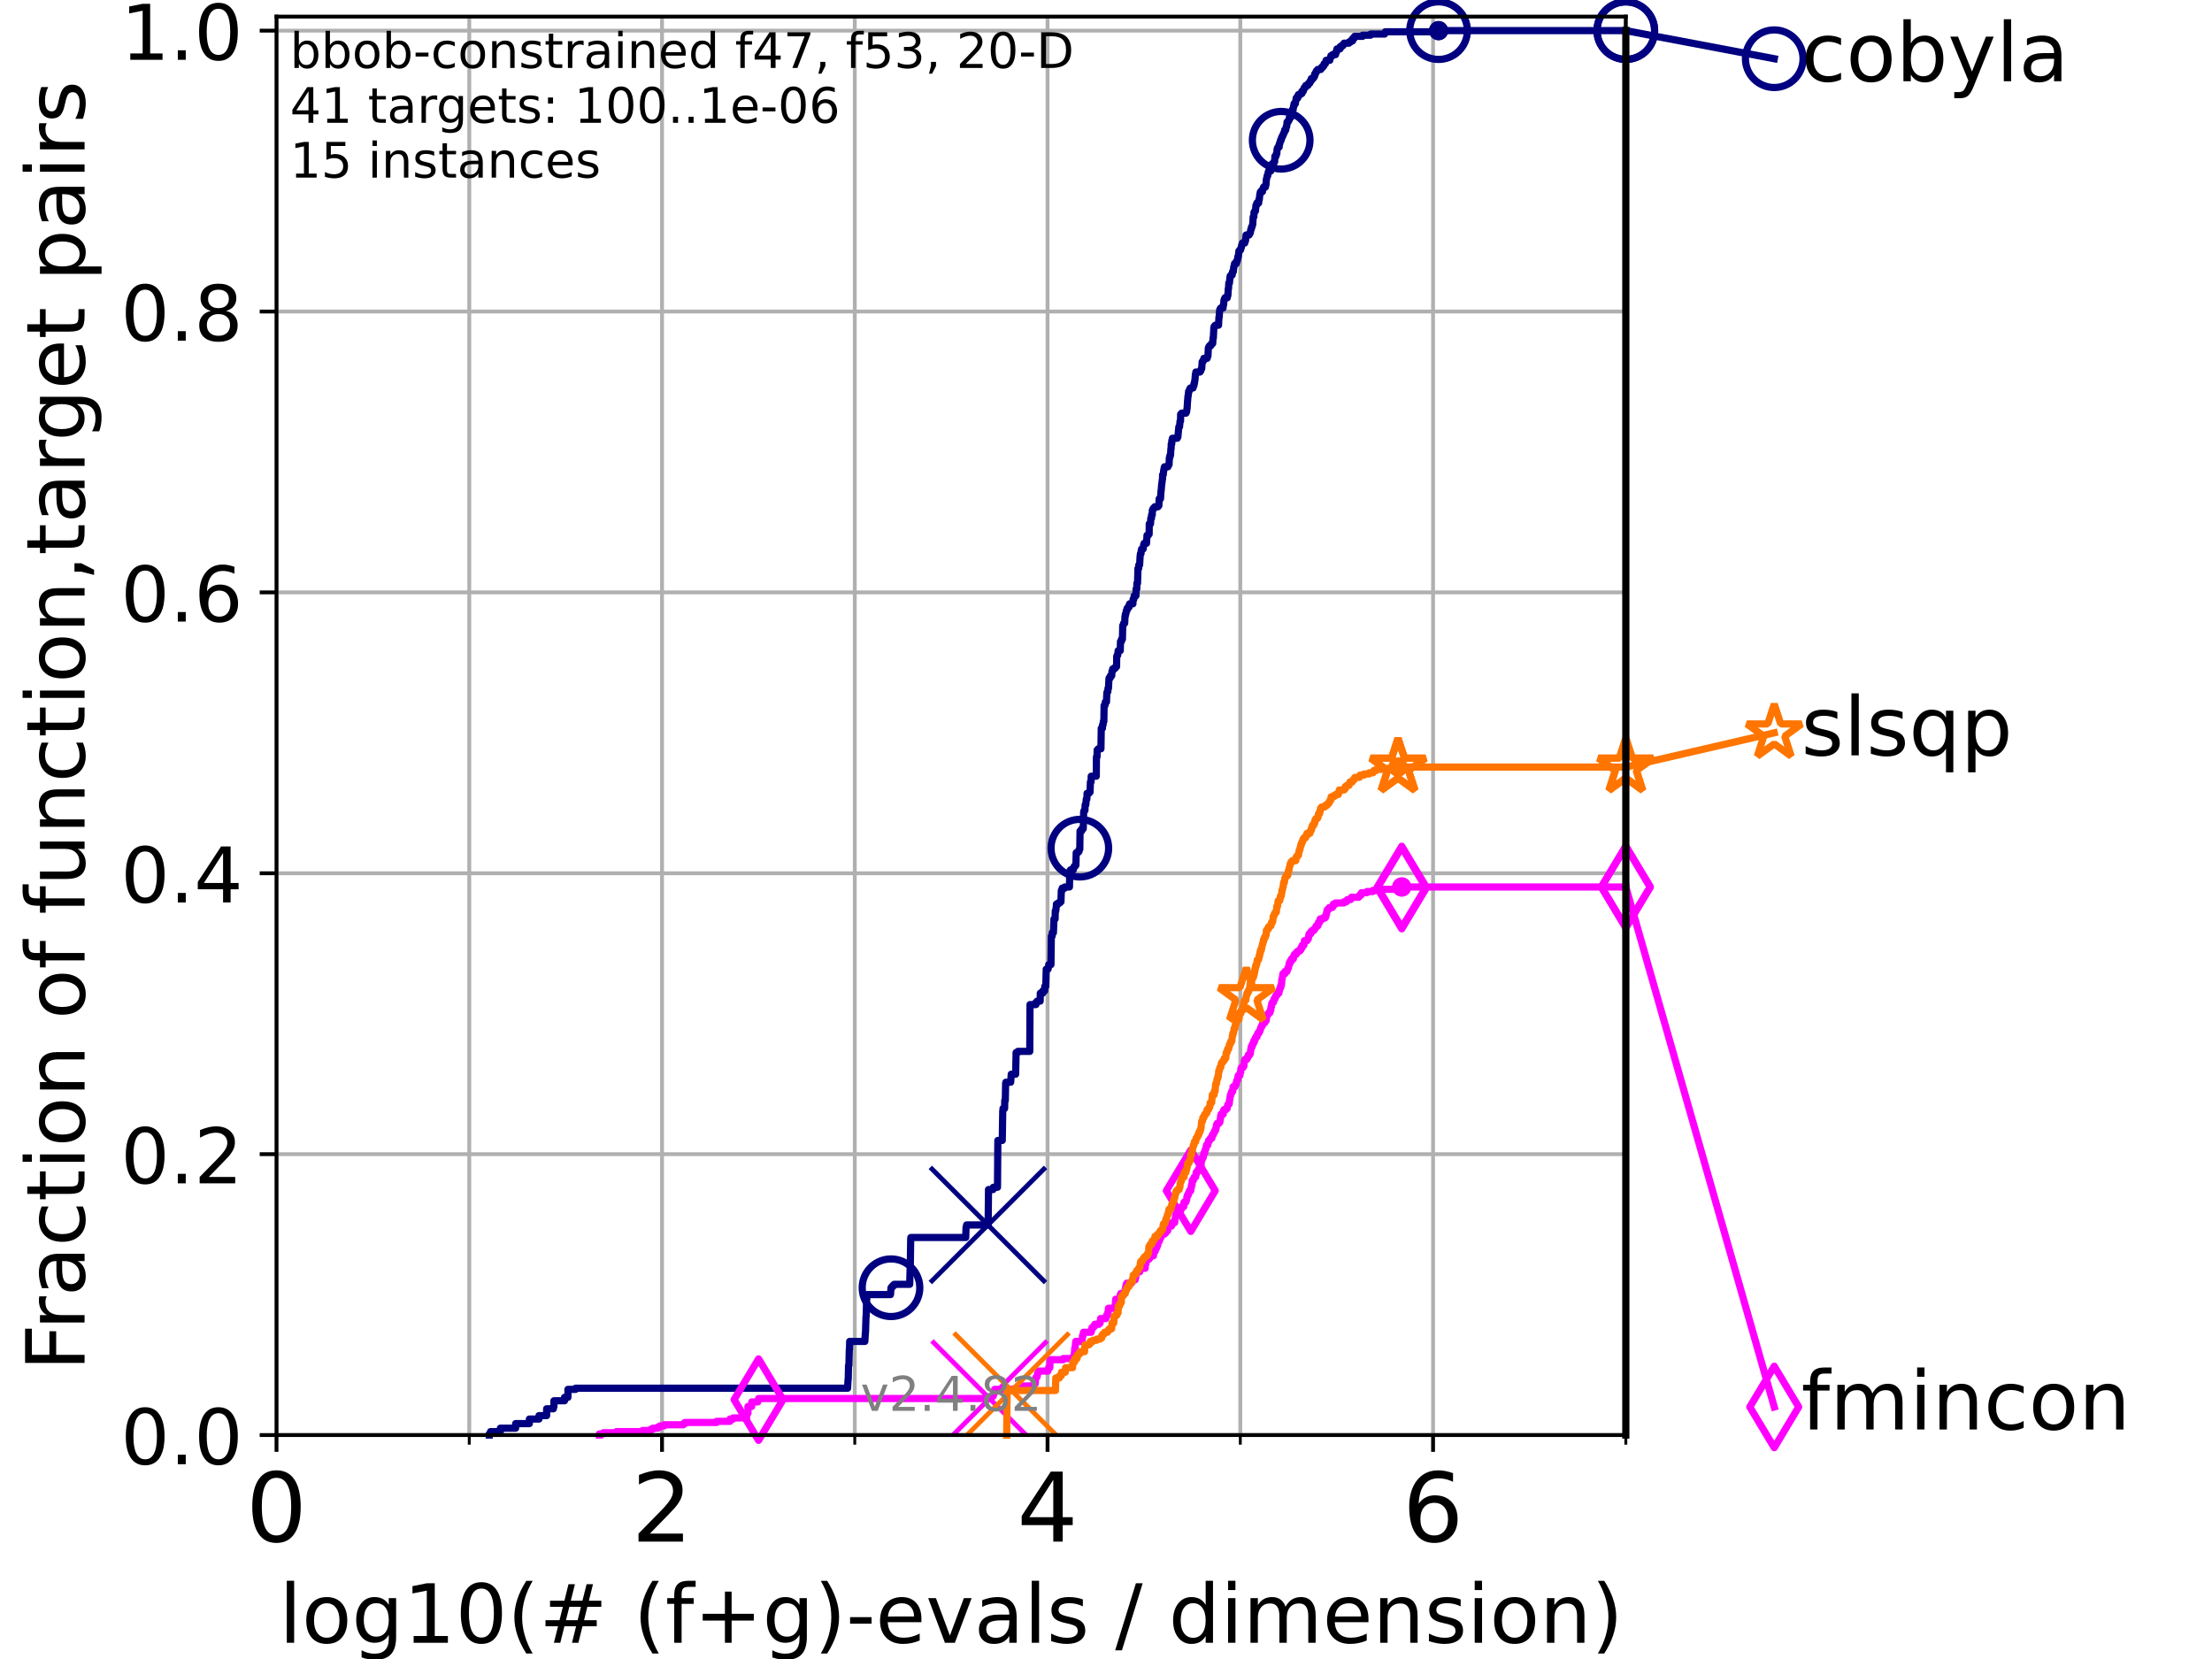 <?xml version="1.0" encoding="utf-8" standalone="no"?>
<!DOCTYPE svg PUBLIC "-//W3C//DTD SVG 1.1//EN"
  "http://www.w3.org/Graphics/SVG/1.1/DTD/svg11.dtd">
<!-- Created with matplotlib (https://matplotlib.org/) -->
<svg height="345.6pt" version="1.1" viewBox="0 0 460.8 345.6" width="460.8pt" xmlns="http://www.w3.org/2000/svg" xmlns:xlink="http://www.w3.org/1999/xlink">
 <defs>
  <style type="text/css">*{stroke-linecap:butt;stroke-linejoin:round;}</style>
 </defs>
 <g id="figure_1">
  <g id="patch_1">
   <path d="M 0 345.6 
L 460.8 345.6 
L 460.8 0 
L 0 0 
z
" style="fill:#ffffff;"/>
  </g>
  <g id="axes_1">
   <g id="patch_2">
    <path d="M 57.6 298.944 
L 338.688 298.944 
L 338.688 3.456 
L 57.6 3.456 
z
" style="fill:#ffffff;"/>
   </g>
   <g id="matplotlib.axis_1">
    <g id="xtick_1">
     <g id="line2d_1">
      <path clip-path="url(#p9be4dc9e2b)" d="M 57.6 298.944 
L 57.6 3.456 
" style="fill:none;stroke:#b0b0b0;stroke-linecap:square;stroke-width:0.8;"/>
     </g>
     <g id="line2d_2">
      <defs>
       <path d="M 0 0 
L 0 3.5 
" id="m458b450a74" style="stroke:#000000;stroke-width:0.8;"/>
      </defs>
      <g>
       <use style="stroke:#000000;stroke-width:0.8;" x="57.6" xlink:href="#m458b450a74" y="298.944"/>
      </g>
     </g>
     <g id="text_1">
      <!-- 0 -->
      <g transform="translate(51.237 321.141)scale(0.2 -0.2)">
       <defs>
        <path d="M 31.781 66.406 
Q 24.172 66.406 20.328 58.906 
Q 16.5 51.422 16.5 36.375 
Q 16.5 21.391 20.328 13.891 
Q 24.172 6.391 31.781 6.391 
Q 39.453 6.391 43.281 13.891 
Q 47.125 21.391 47.125 36.375 
Q 47.125 51.422 43.281 58.906 
Q 39.453 66.406 31.781 66.406 
z
M 31.781 74.219 
Q 44.047 74.219 50.516 64.516 
Q 56.984 54.828 56.984 36.375 
Q 56.984 17.969 50.516 8.266 
Q 44.047 -1.422 31.781 -1.422 
Q 19.531 -1.422 13.062 8.266 
Q 6.594 17.969 6.594 36.375 
Q 6.594 54.828 13.062 64.516 
Q 19.531 74.219 31.781 74.219 
z
" id="DejaVuSans-48"/>
       </defs>
       <use xlink:href="#DejaVuSans-48"/>
      </g>
     </g>
    </g>
    <g id="xtick_2">
     <g id="line2d_3">
      <path clip-path="url(#p9be4dc9e2b)" d="M 137.911 298.944 
L 137.911 3.456 
" style="fill:none;stroke:#b0b0b0;stroke-linecap:square;stroke-width:0.8;"/>
     </g>
     <g id="line2d_4">
      <g>
       <use style="stroke:#000000;stroke-width:0.8;" x="137.911" xlink:href="#m458b450a74" y="298.944"/>
      </g>
     </g>
     <g id="text_2">
      <!-- 2 -->
      <g transform="translate(131.548 321.141)scale(0.2 -0.2)">
       <defs>
        <path d="M 19.188 8.297 
L 53.609 8.297 
L 53.609 0 
L 7.328 0 
L 7.328 8.297 
Q 12.938 14.109 22.625 23.891 
Q 32.328 33.688 34.812 36.531 
Q 39.547 41.844 41.422 45.531 
Q 43.312 49.219 43.312 52.781 
Q 43.312 58.594 39.234 62.25 
Q 35.156 65.922 28.609 65.922 
Q 23.969 65.922 18.812 64.312 
Q 13.672 62.703 7.812 59.422 
L 7.812 69.391 
Q 13.766 71.781 18.938 73 
Q 24.125 74.219 28.422 74.219 
Q 39.75 74.219 46.484 68.547 
Q 53.219 62.891 53.219 53.422 
Q 53.219 48.922 51.531 44.891 
Q 49.859 40.875 45.406 35.406 
Q 44.188 33.984 37.641 27.219 
Q 31.109 20.453 19.188 8.297 
z
" id="DejaVuSans-50"/>
       </defs>
       <use xlink:href="#DejaVuSans-50"/>
      </g>
     </g>
    </g>
    <g id="xtick_3">
     <g id="line2d_5">
      <path clip-path="url(#p9be4dc9e2b)" d="M 218.222 298.944 
L 218.222 3.456 
" style="fill:none;stroke:#b0b0b0;stroke-linecap:square;stroke-width:0.8;"/>
     </g>
     <g id="line2d_6">
      <g>
       <use style="stroke:#000000;stroke-width:0.8;" x="218.222" xlink:href="#m458b450a74" y="298.944"/>
      </g>
     </g>
     <g id="text_3">
      <!-- 4 -->
      <g transform="translate(211.859 321.141)scale(0.2 -0.2)">
       <defs>
        <path d="M 37.797 64.312 
L 12.891 25.391 
L 37.797 25.391 
z
M 35.203 72.906 
L 47.609 72.906 
L 47.609 25.391 
L 58.016 25.391 
L 58.016 17.188 
L 47.609 17.188 
L 47.609 0 
L 37.797 0 
L 37.797 17.188 
L 4.891 17.188 
L 4.891 26.703 
z
" id="DejaVuSans-52"/>
       </defs>
       <use xlink:href="#DejaVuSans-52"/>
      </g>
     </g>
    </g>
    <g id="xtick_4">
     <g id="line2d_7">
      <path clip-path="url(#p9be4dc9e2b)" d="M 298.533 298.944 
L 298.533 3.456 
" style="fill:none;stroke:#b0b0b0;stroke-linecap:square;stroke-width:0.8;"/>
     </g>
     <g id="line2d_8">
      <g>
       <use style="stroke:#000000;stroke-width:0.8;" x="298.533" xlink:href="#m458b450a74" y="298.944"/>
      </g>
     </g>
     <g id="text_4">
      <!-- 6 -->
      <g transform="translate(292.17 321.141)scale(0.2 -0.2)">
       <defs>
        <path d="M 33.016 40.375 
Q 26.375 40.375 22.484 35.828 
Q 18.609 31.297 18.609 23.391 
Q 18.609 15.531 22.484 10.953 
Q 26.375 6.391 33.016 6.391 
Q 39.656 6.391 43.531 10.953 
Q 47.406 15.531 47.406 23.391 
Q 47.406 31.297 43.531 35.828 
Q 39.656 40.375 33.016 40.375 
z
M 52.594 71.297 
L 52.594 62.312 
Q 48.875 64.062 45.094 64.984 
Q 41.312 65.922 37.594 65.922 
Q 27.828 65.922 22.672 59.328 
Q 17.531 52.734 16.797 39.406 
Q 19.672 43.656 24.016 45.922 
Q 28.375 48.188 33.594 48.188 
Q 44.578 48.188 50.953 41.516 
Q 57.328 34.859 57.328 23.391 
Q 57.328 12.156 50.688 5.359 
Q 44.047 -1.422 33.016 -1.422 
Q 20.359 -1.422 13.672 8.266 
Q 6.984 17.969 6.984 36.375 
Q 6.984 53.656 15.188 63.938 
Q 23.391 74.219 37.203 74.219 
Q 40.922 74.219 44.703 73.484 
Q 48.484 72.75 52.594 71.297 
z
" id="DejaVuSans-54"/>
       </defs>
       <use xlink:href="#DejaVuSans-54"/>
      </g>
     </g>
    </g>
    <g id="xtick_5">
     <g id="line2d_9">
      <path clip-path="url(#p9be4dc9e2b)" d="M 97.755 298.944 
L 97.755 3.456 
" style="fill:none;stroke:#b0b0b0;stroke-linecap:square;stroke-width:0.8;"/>
     </g>
     <g id="line2d_10">
      <defs>
       <path d="M 0 0 
L 0 2 
" id="m5281031c01" style="stroke:#000000;stroke-width:0.6;"/>
      </defs>
      <g>
       <use style="stroke:#000000;stroke-width:0.6;" x="97.755" xlink:href="#m5281031c01" y="298.944"/>
      </g>
     </g>
    </g>
    <g id="xtick_6">
     <g id="line2d_11">
      <path clip-path="url(#p9be4dc9e2b)" d="M 178.066 298.944 
L 178.066 3.456 
" style="fill:none;stroke:#b0b0b0;stroke-linecap:square;stroke-width:0.8;"/>
     </g>
     <g id="line2d_12">
      <g>
       <use style="stroke:#000000;stroke-width:0.6;" x="178.066" xlink:href="#m5281031c01" y="298.944"/>
      </g>
     </g>
    </g>
    <g id="xtick_7">
     <g id="line2d_13">
      <path clip-path="url(#p9be4dc9e2b)" d="M 258.377 298.944 
L 258.377 3.456 
" style="fill:none;stroke:#b0b0b0;stroke-linecap:square;stroke-width:0.8;"/>
     </g>
     <g id="line2d_14">
      <g>
       <use style="stroke:#000000;stroke-width:0.6;" x="258.377" xlink:href="#m5281031c01" y="298.944"/>
      </g>
     </g>
    </g>
    <g id="xtick_8">
     <g id="line2d_15">
      <path clip-path="url(#p9be4dc9e2b)" d="M 338.688 298.944 
L 338.688 3.456 
" style="fill:none;stroke:#b0b0b0;stroke-linecap:square;stroke-width:0.8;"/>
     </g>
     <g id="line2d_16">
      <g>
       <use style="stroke:#000000;stroke-width:0.6;" x="338.688" xlink:href="#m5281031c01" y="298.944"/>
      </g>
     </g>
    </g>
    <g id="text_5">
     <!-- log10(# (f+g)-evals / dimension) -->
     <g transform="translate(58.145 342.218)scale(0.17 -0.17)">
      <defs>
       <path d="M 9.422 75.984 
L 18.406 75.984 
L 18.406 0 
L 9.422 0 
z
" id="DejaVuSans-108"/>
       <path d="M 30.609 48.391 
Q 23.391 48.391 19.188 42.75 
Q 14.984 37.109 14.984 27.297 
Q 14.984 17.484 19.156 11.844 
Q 23.344 6.203 30.609 6.203 
Q 37.797 6.203 41.984 11.859 
Q 46.188 17.531 46.188 27.297 
Q 46.188 37.016 41.984 42.703 
Q 37.797 48.391 30.609 48.391 
z
M 30.609 56 
Q 42.328 56 49.016 48.375 
Q 55.719 40.766 55.719 27.297 
Q 55.719 13.875 49.016 6.219 
Q 42.328 -1.422 30.609 -1.422 
Q 18.844 -1.422 12.172 6.219 
Q 5.516 13.875 5.516 27.297 
Q 5.516 40.766 12.172 48.375 
Q 18.844 56 30.609 56 
z
" id="DejaVuSans-111"/>
       <path d="M 45.406 27.984 
Q 45.406 37.75 41.375 43.109 
Q 37.359 48.484 30.078 48.484 
Q 22.859 48.484 18.828 43.109 
Q 14.797 37.75 14.797 27.984 
Q 14.797 18.266 18.828 12.891 
Q 22.859 7.516 30.078 7.516 
Q 37.359 7.516 41.375 12.891 
Q 45.406 18.266 45.406 27.984 
z
M 54.391 6.781 
Q 54.391 -7.172 48.188 -13.984 
Q 42 -20.797 29.203 -20.797 
Q 24.469 -20.797 20.266 -20.094 
Q 16.062 -19.391 12.109 -17.922 
L 12.109 -9.188 
Q 16.062 -11.328 19.922 -12.344 
Q 23.781 -13.375 27.781 -13.375 
Q 36.625 -13.375 41.016 -8.766 
Q 45.406 -4.156 45.406 5.172 
L 45.406 9.625 
Q 42.625 4.781 38.281 2.391 
Q 33.938 0 27.875 0 
Q 17.828 0 11.672 7.656 
Q 5.516 15.328 5.516 27.984 
Q 5.516 40.672 11.672 48.328 
Q 17.828 56 27.875 56 
Q 33.938 56 38.281 53.609 
Q 42.625 51.219 45.406 46.391 
L 45.406 54.688 
L 54.391 54.688 
z
" id="DejaVuSans-103"/>
       <path d="M 12.406 8.297 
L 28.516 8.297 
L 28.516 63.922 
L 10.984 60.406 
L 10.984 69.391 
L 28.422 72.906 
L 38.281 72.906 
L 38.281 8.297 
L 54.391 8.297 
L 54.391 0 
L 12.406 0 
z
" id="DejaVuSans-49"/>
       <path d="M 31 75.875 
Q 24.469 64.656 21.281 53.656 
Q 18.109 42.672 18.109 31.391 
Q 18.109 20.125 21.312 9.062 
Q 24.516 -2 31 -13.188 
L 23.188 -13.188 
Q 15.875 -1.703 12.234 9.375 
Q 8.594 20.453 8.594 31.391 
Q 8.594 42.281 12.203 53.312 
Q 15.828 64.359 23.188 75.875 
z
" id="DejaVuSans-40"/>
       <path d="M 51.125 44 
L 36.922 44 
L 32.812 27.688 
L 47.125 27.688 
z
M 43.797 71.781 
L 38.719 51.516 
L 52.984 51.516 
L 58.109 71.781 
L 65.922 71.781 
L 60.891 51.516 
L 76.125 51.516 
L 76.125 44 
L 58.984 44 
L 54.984 27.688 
L 70.516 27.688 
L 70.516 20.219 
L 53.078 20.219 
L 48 0 
L 40.188 0 
L 45.219 20.219 
L 30.906 20.219 
L 25.875 0 
L 18.016 0 
L 23.094 20.219 
L 7.719 20.219 
L 7.719 27.688 
L 24.906 27.688 
L 29 44 
L 13.281 44 
L 13.281 51.516 
L 30.906 51.516 
L 35.891 71.781 
z
" id="DejaVuSans-35"/>
       <path id="DejaVuSans-32"/>
       <path d="M 37.109 75.984 
L 37.109 68.5 
L 28.516 68.5 
Q 23.688 68.5 21.797 66.547 
Q 19.922 64.594 19.922 59.516 
L 19.922 54.688 
L 34.719 54.688 
L 34.719 47.703 
L 19.922 47.703 
L 19.922 0 
L 10.891 0 
L 10.891 47.703 
L 2.297 47.703 
L 2.297 54.688 
L 10.891 54.688 
L 10.891 58.5 
Q 10.891 67.625 15.141 71.797 
Q 19.391 75.984 28.609 75.984 
z
" id="DejaVuSans-102"/>
       <path d="M 46 62.703 
L 46 35.5 
L 73.188 35.5 
L 73.188 27.203 
L 46 27.203 
L 46 0 
L 37.797 0 
L 37.797 27.203 
L 10.594 27.203 
L 10.594 35.5 
L 37.797 35.5 
L 37.797 62.703 
z
" id="DejaVuSans-43"/>
       <path d="M 8.016 75.875 
L 15.828 75.875 
Q 23.141 64.359 26.781 53.312 
Q 30.422 42.281 30.422 31.391 
Q 30.422 20.453 26.781 9.375 
Q 23.141 -1.703 15.828 -13.188 
L 8.016 -13.188 
Q 14.5 -2 17.703 9.062 
Q 20.906 20.125 20.906 31.391 
Q 20.906 42.672 17.703 53.656 
Q 14.5 64.656 8.016 75.875 
z
" id="DejaVuSans-41"/>
       <path d="M 4.891 31.391 
L 31.203 31.391 
L 31.203 23.391 
L 4.891 23.391 
z
" id="DejaVuSans-45"/>
       <path d="M 56.203 29.594 
L 56.203 25.203 
L 14.891 25.203 
Q 15.484 15.922 20.484 11.062 
Q 25.484 6.203 34.422 6.203 
Q 39.594 6.203 44.453 7.469 
Q 49.312 8.734 54.109 11.281 
L 54.109 2.781 
Q 49.266 0.734 44.188 -0.344 
Q 39.109 -1.422 33.891 -1.422 
Q 20.797 -1.422 13.156 6.188 
Q 5.516 13.812 5.516 26.812 
Q 5.516 40.234 12.766 48.109 
Q 20.016 56 32.328 56 
Q 43.359 56 49.781 48.891 
Q 56.203 41.797 56.203 29.594 
z
M 47.219 32.234 
Q 47.125 39.594 43.094 43.984 
Q 39.062 48.391 32.422 48.391 
Q 24.906 48.391 20.391 44.141 
Q 15.875 39.891 15.188 32.172 
z
" id="DejaVuSans-101"/>
       <path d="M 2.984 54.688 
L 12.5 54.688 
L 29.594 8.797 
L 46.688 54.688 
L 56.203 54.688 
L 35.688 0 
L 23.484 0 
z
" id="DejaVuSans-118"/>
       <path d="M 34.281 27.484 
Q 23.391 27.484 19.188 25 
Q 14.984 22.516 14.984 16.5 
Q 14.984 11.719 18.141 8.906 
Q 21.297 6.109 26.703 6.109 
Q 34.188 6.109 38.703 11.406 
Q 43.219 16.703 43.219 25.484 
L 43.219 27.484 
z
M 52.203 31.203 
L 52.203 0 
L 43.219 0 
L 43.219 8.297 
Q 40.141 3.328 35.547 0.953 
Q 30.953 -1.422 24.312 -1.422 
Q 15.922 -1.422 10.953 3.297 
Q 6 8.016 6 15.922 
Q 6 25.141 12.172 29.828 
Q 18.359 34.516 30.609 34.516 
L 43.219 34.516 
L 43.219 35.406 
Q 43.219 41.609 39.141 45 
Q 35.062 48.391 27.688 48.391 
Q 23 48.391 18.547 47.266 
Q 14.109 46.141 10.016 43.891 
L 10.016 52.203 
Q 14.938 54.109 19.578 55.047 
Q 24.219 56 28.609 56 
Q 40.484 56 46.344 49.844 
Q 52.203 43.703 52.203 31.203 
z
" id="DejaVuSans-97"/>
       <path d="M 44.281 53.078 
L 44.281 44.578 
Q 40.484 46.531 36.375 47.5 
Q 32.281 48.484 27.875 48.484 
Q 21.188 48.484 17.844 46.438 
Q 14.5 44.391 14.5 40.281 
Q 14.5 37.156 16.891 35.375 
Q 19.281 33.594 26.516 31.984 
L 29.594 31.297 
Q 39.156 29.25 43.188 25.516 
Q 47.219 21.781 47.219 15.094 
Q 47.219 7.469 41.188 3.016 
Q 35.156 -1.422 24.609 -1.422 
Q 20.219 -1.422 15.453 -0.562 
Q 10.688 0.297 5.422 2 
L 5.422 11.281 
Q 10.406 8.688 15.234 7.391 
Q 20.062 6.109 24.812 6.109 
Q 31.156 6.109 34.562 8.281 
Q 37.984 10.453 37.984 14.406 
Q 37.984 18.062 35.516 20.016 
Q 33.062 21.969 24.703 23.781 
L 21.578 24.516 
Q 13.234 26.266 9.516 29.906 
Q 5.812 33.547 5.812 39.891 
Q 5.812 47.609 11.281 51.797 
Q 16.75 56 26.812 56 
Q 31.781 56 36.172 55.266 
Q 40.578 54.547 44.281 53.078 
z
" id="DejaVuSans-115"/>
       <path d="M 25.391 72.906 
L 33.688 72.906 
L 8.297 -9.281 
L 0 -9.281 
z
" id="DejaVuSans-47"/>
       <path d="M 45.406 46.391 
L 45.406 75.984 
L 54.391 75.984 
L 54.391 0 
L 45.406 0 
L 45.406 8.203 
Q 42.578 3.328 38.25 0.953 
Q 33.938 -1.422 27.875 -1.422 
Q 17.969 -1.422 11.734 6.484 
Q 5.516 14.406 5.516 27.297 
Q 5.516 40.188 11.734 48.094 
Q 17.969 56 27.875 56 
Q 33.938 56 38.25 53.625 
Q 42.578 51.266 45.406 46.391 
z
M 14.797 27.297 
Q 14.797 17.391 18.875 11.75 
Q 22.953 6.109 30.078 6.109 
Q 37.203 6.109 41.297 11.75 
Q 45.406 17.391 45.406 27.297 
Q 45.406 37.203 41.297 42.844 
Q 37.203 48.484 30.078 48.484 
Q 22.953 48.484 18.875 42.844 
Q 14.797 37.203 14.797 27.297 
z
" id="DejaVuSans-100"/>
       <path d="M 9.422 54.688 
L 18.406 54.688 
L 18.406 0 
L 9.422 0 
z
M 9.422 75.984 
L 18.406 75.984 
L 18.406 64.594 
L 9.422 64.594 
z
" id="DejaVuSans-105"/>
       <path d="M 52 44.188 
Q 55.375 50.25 60.062 53.125 
Q 64.75 56 71.094 56 
Q 79.641 56 84.281 50.016 
Q 88.922 44.047 88.922 33.016 
L 88.922 0 
L 79.891 0 
L 79.891 32.719 
Q 79.891 40.578 77.094 44.375 
Q 74.312 48.188 68.609 48.188 
Q 61.625 48.188 57.562 43.547 
Q 53.516 38.922 53.516 30.906 
L 53.516 0 
L 44.484 0 
L 44.484 32.719 
Q 44.484 40.625 41.703 44.406 
Q 38.922 48.188 33.109 48.188 
Q 26.219 48.188 22.156 43.531 
Q 18.109 38.875 18.109 30.906 
L 18.109 0 
L 9.078 0 
L 9.078 54.688 
L 18.109 54.688 
L 18.109 46.188 
Q 21.188 51.219 25.484 53.609 
Q 29.781 56 35.688 56 
Q 41.656 56 45.828 52.969 
Q 50 49.953 52 44.188 
z
" id="DejaVuSans-109"/>
       <path d="M 54.891 33.016 
L 54.891 0 
L 45.906 0 
L 45.906 32.719 
Q 45.906 40.484 42.875 44.328 
Q 39.844 48.188 33.797 48.188 
Q 26.516 48.188 22.312 43.547 
Q 18.109 38.922 18.109 30.906 
L 18.109 0 
L 9.078 0 
L 9.078 54.688 
L 18.109 54.688 
L 18.109 46.188 
Q 21.344 51.125 25.703 53.562 
Q 30.078 56 35.797 56 
Q 45.219 56 50.047 50.172 
Q 54.891 44.344 54.891 33.016 
z
" id="DejaVuSans-110"/>
      </defs>
      <use xlink:href="#DejaVuSans-108"/>
      <use x="27.783" xlink:href="#DejaVuSans-111"/>
      <use x="88.965" xlink:href="#DejaVuSans-103"/>
      <use x="152.441" xlink:href="#DejaVuSans-49"/>
      <use x="216.064" xlink:href="#DejaVuSans-48"/>
      <use x="279.688" xlink:href="#DejaVuSans-40"/>
      <use x="318.701" xlink:href="#DejaVuSans-35"/>
      <use x="402.49" xlink:href="#DejaVuSans-32"/>
      <use x="434.277" xlink:href="#DejaVuSans-40"/>
      <use x="473.291" xlink:href="#DejaVuSans-102"/>
      <use x="508.496" xlink:href="#DejaVuSans-43"/>
      <use x="592.285" xlink:href="#DejaVuSans-103"/>
      <use x="655.762" xlink:href="#DejaVuSans-41"/>
      <use x="694.775" xlink:href="#DejaVuSans-45"/>
      <use x="730.859" xlink:href="#DejaVuSans-101"/>
      <use x="792.383" xlink:href="#DejaVuSans-118"/>
      <use x="851.562" xlink:href="#DejaVuSans-97"/>
      <use x="912.842" xlink:href="#DejaVuSans-108"/>
      <use x="940.625" xlink:href="#DejaVuSans-115"/>
      <use x="992.725" xlink:href="#DejaVuSans-32"/>
      <use x="1024.512" xlink:href="#DejaVuSans-47"/>
      <use x="1058.203" xlink:href="#DejaVuSans-32"/>
      <use x="1089.99" xlink:href="#DejaVuSans-100"/>
      <use x="1153.467" xlink:href="#DejaVuSans-105"/>
      <use x="1181.25" xlink:href="#DejaVuSans-109"/>
      <use x="1278.662" xlink:href="#DejaVuSans-101"/>
      <use x="1340.186" xlink:href="#DejaVuSans-110"/>
      <use x="1403.564" xlink:href="#DejaVuSans-115"/>
      <use x="1455.664" xlink:href="#DejaVuSans-105"/>
      <use x="1483.447" xlink:href="#DejaVuSans-111"/>
      <use x="1544.629" xlink:href="#DejaVuSans-110"/>
      <use x="1608.008" xlink:href="#DejaVuSans-41"/>
     </g>
    </g>
   </g>
   <g id="matplotlib.axis_2">
    <g id="ytick_1">
     <g id="line2d_17">
      <path clip-path="url(#p9be4dc9e2b)" d="M 57.6 298.944 
L 338.688 298.944 
" style="fill:none;stroke:#b0b0b0;stroke-linecap:square;stroke-width:0.8;"/>
     </g>
     <g id="line2d_18">
      <defs>
       <path d="M 0 0 
L -3.5 0 
" id="m3c5495b5af" style="stroke:#000000;stroke-width:0.8;"/>
      </defs>
      <g>
       <use style="stroke:#000000;stroke-width:0.8;" x="57.6" xlink:href="#m3c5495b5af" y="298.944"/>
      </g>
     </g>
     <g id="text_6">
      <!-- 0.0 -->
      <g transform="translate(25.155 305.023)scale(0.16 -0.16)">
       <defs>
        <path d="M 10.688 12.406 
L 21 12.406 
L 21 0 
L 10.688 0 
z
" id="DejaVuSans-46"/>
       </defs>
       <use xlink:href="#DejaVuSans-48"/>
       <use x="63.623" xlink:href="#DejaVuSans-46"/>
       <use x="95.41" xlink:href="#DejaVuSans-48"/>
      </g>
     </g>
    </g>
    <g id="ytick_2">
     <g id="line2d_19">
      <path clip-path="url(#p9be4dc9e2b)" d="M 57.6 240.432 
L 338.688 240.432 
" style="fill:none;stroke:#b0b0b0;stroke-linecap:square;stroke-width:0.8;"/>
     </g>
     <g id="line2d_20">
      <g>
       <use style="stroke:#000000;stroke-width:0.8;" x="57.6" xlink:href="#m3c5495b5af" y="240.432"/>
      </g>
     </g>
     <g id="text_7">
      <!-- 0.2 -->
      <g transform="translate(25.155 246.51)scale(0.16 -0.16)">
       <use xlink:href="#DejaVuSans-48"/>
       <use x="63.623" xlink:href="#DejaVuSans-46"/>
       <use x="95.41" xlink:href="#DejaVuSans-50"/>
      </g>
     </g>
    </g>
    <g id="ytick_3">
     <g id="line2d_21">
      <path clip-path="url(#p9be4dc9e2b)" d="M 57.6 181.919 
L 338.688 181.919 
" style="fill:none;stroke:#b0b0b0;stroke-linecap:square;stroke-width:0.8;"/>
     </g>
     <g id="line2d_22">
      <g>
       <use style="stroke:#000000;stroke-width:0.8;" x="57.6" xlink:href="#m3c5495b5af" y="181.919"/>
      </g>
     </g>
     <g id="text_8">
      <!-- 0.4 -->
      <g transform="translate(25.155 187.998)scale(0.16 -0.16)">
       <use xlink:href="#DejaVuSans-48"/>
       <use x="63.623" xlink:href="#DejaVuSans-46"/>
       <use x="95.41" xlink:href="#DejaVuSans-52"/>
      </g>
     </g>
    </g>
    <g id="ytick_4">
     <g id="line2d_23">
      <path clip-path="url(#p9be4dc9e2b)" d="M 57.6 123.407 
L 338.688 123.407 
" style="fill:none;stroke:#b0b0b0;stroke-linecap:square;stroke-width:0.8;"/>
     </g>
     <g id="line2d_24">
      <g>
       <use style="stroke:#000000;stroke-width:0.8;" x="57.6" xlink:href="#m3c5495b5af" y="123.407"/>
      </g>
     </g>
     <g id="text_9">
      <!-- 0.6 -->
      <g transform="translate(25.155 129.485)scale(0.16 -0.16)">
       <use xlink:href="#DejaVuSans-48"/>
       <use x="63.623" xlink:href="#DejaVuSans-46"/>
       <use x="95.41" xlink:href="#DejaVuSans-54"/>
      </g>
     </g>
    </g>
    <g id="ytick_5">
     <g id="line2d_25">
      <path clip-path="url(#p9be4dc9e2b)" d="M 57.6 64.894 
L 338.688 64.894 
" style="fill:none;stroke:#b0b0b0;stroke-linecap:square;stroke-width:0.8;"/>
     </g>
     <g id="line2d_26">
      <g>
       <use style="stroke:#000000;stroke-width:0.8;" x="57.6" xlink:href="#m3c5495b5af" y="64.894"/>
      </g>
     </g>
     <g id="text_10">
      <!-- 0.8 -->
      <g transform="translate(25.155 70.973)scale(0.16 -0.16)">
       <defs>
        <path d="M 31.781 34.625 
Q 24.75 34.625 20.719 30.859 
Q 16.703 27.094 16.703 20.516 
Q 16.703 13.922 20.719 10.156 
Q 24.75 6.391 31.781 6.391 
Q 38.812 6.391 42.859 10.172 
Q 46.922 13.969 46.922 20.516 
Q 46.922 27.094 42.891 30.859 
Q 38.875 34.625 31.781 34.625 
z
M 21.922 38.812 
Q 15.578 40.375 12.031 44.719 
Q 8.5 49.078 8.5 55.328 
Q 8.5 64.062 14.719 69.141 
Q 20.953 74.219 31.781 74.219 
Q 42.672 74.219 48.875 69.141 
Q 55.078 64.062 55.078 55.328 
Q 55.078 49.078 51.531 44.719 
Q 48 40.375 41.703 38.812 
Q 48.828 37.156 52.797 32.312 
Q 56.781 27.484 56.781 20.516 
Q 56.781 9.906 50.312 4.234 
Q 43.844 -1.422 31.781 -1.422 
Q 19.734 -1.422 13.25 4.234 
Q 6.781 9.906 6.781 20.516 
Q 6.781 27.484 10.781 32.312 
Q 14.797 37.156 21.922 38.812 
z
M 18.312 54.391 
Q 18.312 48.734 21.844 45.562 
Q 25.391 42.391 31.781 42.391 
Q 38.141 42.391 41.719 45.562 
Q 45.312 48.734 45.312 54.391 
Q 45.312 60.062 41.719 63.234 
Q 38.141 66.406 31.781 66.406 
Q 25.391 66.406 21.844 63.234 
Q 18.312 60.062 18.312 54.391 
z
" id="DejaVuSans-56"/>
       </defs>
       <use xlink:href="#DejaVuSans-48"/>
       <use x="63.623" xlink:href="#DejaVuSans-46"/>
       <use x="95.41" xlink:href="#DejaVuSans-56"/>
      </g>
     </g>
    </g>
    <g id="ytick_6">
     <g id="line2d_27">
      <path clip-path="url(#p9be4dc9e2b)" d="M 57.6 6.382 
L 338.688 6.382 
" style="fill:none;stroke:#b0b0b0;stroke-linecap:square;stroke-width:0.8;"/>
     </g>
     <g id="line2d_28">
      <g>
       <use style="stroke:#000000;stroke-width:0.8;" x="57.6" xlink:href="#m3c5495b5af" y="6.382"/>
      </g>
     </g>
     <g id="text_11">
      <!-- 1.0 -->
      <g transform="translate(25.155 12.46)scale(0.16 -0.16)">
       <use xlink:href="#DejaVuSans-49"/>
       <use x="63.623" xlink:href="#DejaVuSans-46"/>
       <use x="95.41" xlink:href="#DejaVuSans-48"/>
      </g>
     </g>
    </g>
    <g id="text_12">
     <!-- Fraction of function,target pairs -->
     <g transform="translate(17.62 285.585)rotate(-90)scale(0.17 -0.17)">
      <defs>
       <path d="M 9.812 72.906 
L 51.703 72.906 
L 51.703 64.594 
L 19.672 64.594 
L 19.672 43.109 
L 48.578 43.109 
L 48.578 34.812 
L 19.672 34.812 
L 19.672 0 
L 9.812 0 
z
" id="DejaVuSans-70"/>
       <path d="M 41.109 46.297 
Q 39.594 47.172 37.812 47.578 
Q 36.031 48 33.891 48 
Q 26.266 48 22.188 43.047 
Q 18.109 38.094 18.109 28.812 
L 18.109 0 
L 9.078 0 
L 9.078 54.688 
L 18.109 54.688 
L 18.109 46.188 
Q 20.953 51.172 25.484 53.578 
Q 30.031 56 36.531 56 
Q 37.453 56 38.578 55.875 
Q 39.703 55.766 41.062 55.516 
z
" id="DejaVuSans-114"/>
       <path d="M 48.781 52.594 
L 48.781 44.188 
Q 44.969 46.297 41.141 47.344 
Q 37.312 48.391 33.406 48.391 
Q 24.656 48.391 19.812 42.844 
Q 14.984 37.312 14.984 27.297 
Q 14.984 17.281 19.812 11.734 
Q 24.656 6.203 33.406 6.203 
Q 37.312 6.203 41.141 7.25 
Q 44.969 8.297 48.781 10.406 
L 48.781 2.094 
Q 45.016 0.344 40.984 -0.531 
Q 36.969 -1.422 32.422 -1.422 
Q 20.062 -1.422 12.781 6.344 
Q 5.516 14.109 5.516 27.297 
Q 5.516 40.672 12.859 48.328 
Q 20.219 56 33.016 56 
Q 37.156 56 41.109 55.141 
Q 45.062 54.297 48.781 52.594 
z
" id="DejaVuSans-99"/>
       <path d="M 18.312 70.219 
L 18.312 54.688 
L 36.812 54.688 
L 36.812 47.703 
L 18.312 47.703 
L 18.312 18.016 
Q 18.312 11.328 20.141 9.422 
Q 21.969 7.516 27.594 7.516 
L 36.812 7.516 
L 36.812 0 
L 27.594 0 
Q 17.188 0 13.234 3.875 
Q 9.281 7.766 9.281 18.016 
L 9.281 47.703 
L 2.688 47.703 
L 2.688 54.688 
L 9.281 54.688 
L 9.281 70.219 
z
" id="DejaVuSans-116"/>
       <path d="M 8.5 21.578 
L 8.5 54.688 
L 17.484 54.688 
L 17.484 21.922 
Q 17.484 14.156 20.5 10.266 
Q 23.531 6.391 29.594 6.391 
Q 36.859 6.391 41.078 11.031 
Q 45.312 15.672 45.312 23.688 
L 45.312 54.688 
L 54.297 54.688 
L 54.297 0 
L 45.312 0 
L 45.312 8.406 
Q 42.047 3.422 37.719 1 
Q 33.406 -1.422 27.688 -1.422 
Q 18.266 -1.422 13.375 4.438 
Q 8.5 10.297 8.5 21.578 
z
M 31.109 56 
z
" id="DejaVuSans-117"/>
       <path d="M 11.719 12.406 
L 22.016 12.406 
L 22.016 4 
L 14.016 -11.625 
L 7.719 -11.625 
L 11.719 4 
z
" id="DejaVuSans-44"/>
       <path d="M 18.109 8.203 
L 18.109 -20.797 
L 9.078 -20.797 
L 9.078 54.688 
L 18.109 54.688 
L 18.109 46.391 
Q 20.953 51.266 25.266 53.625 
Q 29.594 56 35.594 56 
Q 45.562 56 51.781 48.094 
Q 58.016 40.188 58.016 27.297 
Q 58.016 14.406 51.781 6.484 
Q 45.562 -1.422 35.594 -1.422 
Q 29.594 -1.422 25.266 0.953 
Q 20.953 3.328 18.109 8.203 
z
M 48.688 27.297 
Q 48.688 37.203 44.609 42.844 
Q 40.531 48.484 33.406 48.484 
Q 26.266 48.484 22.188 42.844 
Q 18.109 37.203 18.109 27.297 
Q 18.109 17.391 22.188 11.75 
Q 26.266 6.109 33.406 6.109 
Q 40.531 6.109 44.609 11.75 
Q 48.688 17.391 48.688 27.297 
z
" id="DejaVuSans-112"/>
      </defs>
      <use xlink:href="#DejaVuSans-70"/>
      <use x="50.27" xlink:href="#DejaVuSans-114"/>
      <use x="91.383" xlink:href="#DejaVuSans-97"/>
      <use x="152.662" xlink:href="#DejaVuSans-99"/>
      <use x="207.643" xlink:href="#DejaVuSans-116"/>
      <use x="246.852" xlink:href="#DejaVuSans-105"/>
      <use x="274.635" xlink:href="#DejaVuSans-111"/>
      <use x="335.816" xlink:href="#DejaVuSans-110"/>
      <use x="399.195" xlink:href="#DejaVuSans-32"/>
      <use x="430.982" xlink:href="#DejaVuSans-111"/>
      <use x="492.164" xlink:href="#DejaVuSans-102"/>
      <use x="527.369" xlink:href="#DejaVuSans-32"/>
      <use x="559.156" xlink:href="#DejaVuSans-102"/>
      <use x="594.361" xlink:href="#DejaVuSans-117"/>
      <use x="657.74" xlink:href="#DejaVuSans-110"/>
      <use x="721.119" xlink:href="#DejaVuSans-99"/>
      <use x="776.1" xlink:href="#DejaVuSans-116"/>
      <use x="815.309" xlink:href="#DejaVuSans-105"/>
      <use x="843.092" xlink:href="#DejaVuSans-111"/>
      <use x="904.273" xlink:href="#DejaVuSans-110"/>
      <use x="967.652" xlink:href="#DejaVuSans-44"/>
      <use x="999.439" xlink:href="#DejaVuSans-116"/>
      <use x="1038.648" xlink:href="#DejaVuSans-97"/>
      <use x="1099.928" xlink:href="#DejaVuSans-114"/>
      <use x="1139.291" xlink:href="#DejaVuSans-103"/>
      <use x="1202.768" xlink:href="#DejaVuSans-101"/>
      <use x="1264.291" xlink:href="#DejaVuSans-116"/>
      <use x="1303.5" xlink:href="#DejaVuSans-32"/>
      <use x="1335.287" xlink:href="#DejaVuSans-112"/>
      <use x="1398.764" xlink:href="#DejaVuSans-97"/>
      <use x="1460.043" xlink:href="#DejaVuSans-105"/>
      <use x="1487.826" xlink:href="#DejaVuSans-114"/>
      <use x="1528.939" xlink:href="#DejaVuSans-115"/>
     </g>
    </g>
   </g>
   <g id="line2d_29">
    <defs>
     <path d="M 0 1.5 
C 0.398 1.5 0.779 1.342 1.061 1.061 
C 1.342 0.779 1.5 0.398 1.5 0 
C 1.5 -0.398 1.342 -0.779 1.061 -1.061 
C 0.779 -1.342 0.398 -1.5 0 -1.5 
C -0.398 -1.5 -0.779 -1.342 -1.061 -1.061 
C -1.342 -0.779 -1.5 -0.398 -1.5 0 
C -1.5 0.398 -1.342 0.779 -1.061 1.061 
C -0.779 1.342 -0.398 1.5 0 1.5 
z
" id="m47cf1ebc6f" style="stroke:#000080;"/>
    </defs>
    <g>
     <use style="fill:#000080;stroke:#000080;" x="299.68" xlink:href="#m47cf1ebc6f" y="6.382"/>
     <use style="fill:#000080;stroke:#000080;" x="299.68" xlink:href="#m47cf1ebc6f" y="6.382"/>
    </g>
   </g>
   <g id="line2d_30">
    <path d="M 101.924 298.944 
L 101.924 298.706 
L 102.196 298.706 
L 102.196 298.23 
L 104.235 298.23 
L 104.235 297.517 
L 107.415 297.517 
L 107.415 296.565 
L 110.274 296.565 
L 110.274 295.614 
L 112.281 295.614 
L 112.281 294.9 
L 113.874 294.9 
L 113.874 293.473 
L 115.27 293.473 
L 115.333 292.998 
L 115.397 292.998 
L 115.397 291.808 
L 117.598 291.808 
L 117.598 291.095 
L 118.31 291.095 
L 118.31 289.43 
L 119.899 289.43 
L 119.899 289.192 
L 176.566 289.192 
L 176.672 287.289 
L 176.706 287.289 
L 176.766 284.435 
L 176.843 284.435 
L 176.925 281.105 
L 176.962 281.105 
L 177.005 279.44 
L 180.168 279.44 
L 180.272 277.537 
L 180.304 277.537 
L 180.406 274.207 
L 180.44 274.207 
L 180.537 270.639 
L 180.566 270.639 
L 180.596 269.688 
L 185.507 269.688 
L 185.611 268.261 
L 185.794 268.261 
L 185.794 268.023 
L 185.99 268.023 
L 185.99 267.785 
L 186.278 267.785 
L 186.278 267.547 
L 189.505 267.547 
L 189.596 264.455 
L 189.617 264.455 
L 189.717 258.033 
L 189.747 258.033 
L 189.747 257.795 
L 201.179 257.795 
L 201.246 255.654 
L 201.306 255.654 
L 201.359 255.179 
L 205.845 255.179 
L 205.925 247.805 
L 206.864 247.805 
L 206.925 247.329 
L 207.795 247.329 
L 207.87 237.577 
L 208.789 237.577 
L 208.891 231.393 
L 208.944 231.393 
L 208.944 230.917 
L 209.279 230.917 
L 209.31 229.252 
L 209.422 229.252 
L 209.491 225.684 
L 209.542 225.684 
L 209.542 225.447 
L 210.541 225.447 
L 210.641 224.019 
L 210.656 224.019 
L 210.656 223.782 
L 211.577 223.782 
L 211.675 219.262 
L 212.036 219.262 
L 212.036 219.025 
L 214.52 219.025 
L 214.571 209.272 
L 215.808 209.272 
L 215.808 208.797 
L 216.048 208.797 
L 216.048 208.559 
L 216.683 208.559 
L 216.717 206.894 
L 217.222 206.894 
L 217.236 206.418 
L 217.633 206.418 
L 217.652 205.467 
L 217.859 205.467 
L 217.95 201.899 
L 218.325 201.899 
L 218.436 201.423 
L 218.453 201.423 
L 218.461 200.947 
L 218.931 200.947 
L 219.009 195.001 
L 219.191 195.001 
L 219.208 194.288 
L 219.448 194.288 
L 219.555 191.433 
L 219.799 191.433 
L 219.83 189.768 
L 219.945 189.768 
L 220.045 188.817 
L 220.065 188.817 
L 220.068 188.341 
L 220.423 188.341 
L 220.423 188.103 
L 220.76 188.103 
L 220.76 187.865 
L 221.018 187.865 
L 221.091 185.487 
L 221.262 185.487 
L 221.278 185.011 
L 221.812 185.011 
L 221.812 184.773 
L 222.787 184.773 
L 222.854 181.443 
L 223.003 181.443 
L 223.003 181.205 
L 223.592 181.205 
L 223.636 180.73 
L 223.757 180.73 
L 223.757 180.492 
L 223.96 180.492 
L 223.96 180.254 
L 224.13 180.254 
L 224.194 177.638 
L 224.542 177.638 
L 224.542 177.4 
L 224.769 177.4 
L 224.797 176.924 
L 224.942 176.924 
L 224.99 173.118 
L 225.325 173.118 
L 225.343 172.643 
L 225.661 172.643 
L 225.748 169.075 
L 225.841 169.075 
L 225.841 168.837 
L 226.01 168.837 
L 226.056 167.648 
L 226.193 167.648 
L 226.293 166.458 
L 226.416 166.458 
L 226.454 165.269 
L 226.853 165.269 
L 226.853 165.031 
L 227.073 165.031 
L 227.154 162.891 
L 227.286 162.891 
L 227.319 161.701 
L 228.375 161.701 
L 228.41 157.658 
L 228.532 157.658 
L 228.562 156.231 
L 228.774 156.231 
L 228.774 155.993 
L 229.346 155.993 
L 229.412 151.711 
L 229.656 151.711 
L 229.677 150.998 
L 229.793 150.998 
L 229.844 150.284 
L 229.954 150.284 
L 230.004 146.954 
L 230.191 146.954 
L 230.256 146.241 
L 230.496 146.241 
L 230.575 144.338 
L 230.642 144.338 
L 230.642 144.1 
L 230.781 144.1 
L 230.814 143.386 
L 230.916 143.386 
L 231.011 141.484 
L 231.04 141.484 
L 231.04 141.246 
L 231.275 141.246 
L 231.317 140.77 
L 231.593 140.77 
L 231.647 139.819 
L 231.752 139.819 
L 231.795 139.343 
L 232.173 139.343 
L 232.173 139.105 
L 232.41 139.105 
L 232.41 138.867 
L 232.604 138.867 
L 232.632 136.726 
L 232.722 136.726 
L 232.722 136.489 
L 232.839 136.489 
L 232.933 135.537 
L 233.374 135.537 
L 233.412 133.634 
L 233.614 133.634 
L 233.624 133.159 
L 233.822 133.159 
L 233.886 130.304 
L 233.98 130.304 
L 234.078 129.829 
L 234.294 129.829 
L 234.356 128.402 
L 234.419 128.402 
L 234.434 127.926 
L 234.531 127.926 
L 234.627 127.212 
L 234.768 127.212 
L 234.787 126.737 
L 234.979 126.737 
L 234.979 126.499 
L 235.195 126.499 
L 235.215 126.023 
L 235.321 126.023 
L 235.321 125.785 
L 236.005 125.785 
L 236.042 124.834 
L 236.2 124.834 
L 236.262 124.12 
L 236.637 124.12 
L 236.668 122.693 
L 236.817 122.693 
L 236.837 121.504 
L 236.967 121.504 
L 237.061 118.412 
L 237.21 118.412 
L 237.231 117.698 
L 237.403 117.698 
L 237.51 115.795 
L 237.52 115.795 
L 237.578 115.319 
L 237.697 115.319 
L 237.746 114.606 
L 237.815 114.606 
L 237.815 114.368 
L 238.141 114.368 
L 238.245 113.417 
L 238.35 113.417 
L 238.35 113.179 
L 238.842 113.179 
L 238.941 111.514 
L 239.209 111.514 
L 239.209 111.276 
L 239.389 111.276 
L 239.407 109.135 
L 239.668 109.135 
L 239.739 107.946 
L 239.881 107.946 
L 239.893 107.232 
L 240.043 107.232 
L 240.053 106.281 
L 240.158 106.281 
L 240.158 106.043 
L 240.323 106.043 
L 240.323 105.805 
L 240.552 105.805 
L 240.552 105.567 
L 241.237 105.567 
L 241.237 105.33 
L 241.415 105.33 
L 241.476 103.902 
L 241.753 103.902 
L 241.863 102.237 
L 241.892 102.237 
L 242.002 100.81 
L 242.031 100.81 
L 242.138 99.859 
L 242.168 99.859 
L 242.191 98.907 
L 242.323 98.907 
L 242.42 97.956 
L 242.469 97.956 
L 242.51 97.48 
L 242.581 97.48 
L 242.581 97.242 
L 243.301 97.242 
L 243.301 97.005 
L 243.413 97.005 
L 243.413 96.767 
L 243.539 96.767 
L 243.598 95.34 
L 243.7 95.34 
L 243.716 94.864 
L 243.836 94.864 
L 243.927 93.437 
L 243.969 93.437 
L 243.987 92.485 
L 244.098 92.485 
L 244.112 91.772 
L 244.214 91.772 
L 244.234 91.296 
L 245.245 91.296 
L 245.245 91.058 
L 245.371 91.058 
L 245.48 89.869 
L 245.487 89.869 
L 245.577 88.918 
L 245.717 88.918 
L 245.827 87.728 
L 245.931 87.728 
L 245.947 86.301 
L 246.152 86.301 
L 246.152 86.063 
L 247.066 86.063 
L 247.066 85.825 
L 247.179 85.825 
L 247.274 85.112 
L 247.291 85.112 
L 247.395 83.447 
L 247.404 83.447 
L 247.479 82.495 
L 247.517 82.495 
L 247.607 81.544 
L 247.707 81.544 
L 247.815 81.068 
L 247.96 81.068 
L 247.96 80.83 
L 248.527 80.83 
L 248.63 80.355 
L 248.712 80.355 
L 248.731 79.879 
L 248.823 79.879 
L 248.904 79.165 
L 248.934 79.165 
L 249.024 77.976 
L 249.11 77.976 
L 249.119 77.5 
L 249.978 77.5 
L 249.978 77.263 
L 250.154 77.263 
L 250.247 76.787 
L 250.341 76.787 
L 250.435 75.36 
L 250.601 75.36 
L 250.601 75.122 
L 250.767 75.122 
L 250.778 74.646 
L 251.477 74.646 
L 251.548 74.17 
L 251.64 74.17 
L 251.713 72.505 
L 251.798 72.505 
L 251.798 72.268 
L 251.951 72.268 
L 251.951 72.03 
L 252.237 72.03 
L 252.237 71.792 
L 252.387 71.792 
L 252.387 71.554 
L 252.625 71.554 
L 252.705 70.365 
L 252.765 70.365 
L 252.865 68.224 
L 252.931 68.224 
L 252.931 67.986 
L 253.151 67.986 
L 253.151 67.748 
L 253.844 67.748 
L 253.928 66.083 
L 253.983 66.083 
L 254.061 64.656 
L 254.13 64.656 
L 254.13 64.418 
L 254.277 64.418 
L 254.277 64.181 
L 254.776 64.181 
L 254.846 63.467 
L 254.911 63.467 
L 254.973 62.516 
L 255.053 62.516 
L 255.053 62.278 
L 255.17 62.278 
L 255.17 62.04 
L 255.66 62.04 
L 255.672 61.564 
L 255.79 61.564 
L 255.871 60.137 
L 255.924 60.137 
L 255.982 58.948 
L 256.117 58.948 
L 256.196 57.996 
L 256.25 57.996 
L 256.253 57.521 
L 256.421 57.521 
L 256.421 57.283 
L 256.69 57.283 
L 256.767 56.569 
L 256.928 56.569 
L 257.007 55.618 
L 257.065 55.618 
L 257.127 55.142 
L 257.182 55.142 
L 257.182 54.904 
L 257.562 54.904 
L 257.564 54.428 
L 257.734 54.428 
L 257.786 53.953 
L 257.849 53.953 
L 257.851 53.477 
L 257.964 53.477 
L 258.072 52.526 
L 258.079 52.526 
L 258.079 52.288 
L 258.258 52.288 
L 258.258 52.05 
L 258.443 52.05 
L 258.549 51.574 
L 258.594 51.574 
L 258.653 51.098 
L 258.725 51.098 
L 258.818 50.623 
L 259.311 50.623 
L 259.376 50.147 
L 259.471 50.147 
L 259.575 48.958 
L 260.2 48.958 
L 260.2 48.72 
L 260.354 48.72 
L 260.354 48.482 
L 260.466 48.482 
L 260.567 47.768 
L 260.665 47.768 
L 260.708 47.293 
L 260.813 47.293 
L 260.918 46.817 
L 260.958 46.817 
L 261.066 45.152 
L 261.201 45.152 
L 261.239 44.201 
L 261.38 44.201 
L 261.38 43.963 
L 261.535 43.963 
L 261.634 42.774 
L 261.775 42.774 
L 261.82 42.298 
L 262.2 42.298 
L 262.24 41.584 
L 262.338 41.584 
L 262.425 40.633 
L 262.457 40.633 
L 262.507 40.157 
L 262.59 40.157 
L 262.59 39.919 
L 262.998 39.919 
L 263.001 39.444 
L 263.129 39.444 
L 263.226 38.968 
L 263.609 38.968 
L 263.634 38.492 
L 263.727 38.492 
L 263.81 37.303 
L 263.846 37.303 
L 263.939 36.827 
L 263.976 36.827 
L 263.976 36.589 
L 264.095 36.589 
L 264.183 35.876 
L 264.265 35.876 
L 264.265 35.638 
L 264.712 35.638 
L 264.783 34.924 
L 264.87 34.924 
L 264.905 34.211 
L 265.175 34.211 
L 265.175 33.973 
L 265.361 33.973 
L 265.361 33.735 
L 265.525 33.735 
L 265.592 32.546 
L 265.814 32.546 
L 265.863 32.07 
L 265.978 32.07 
L 266.037 31.119 
L 266.09 31.119 
L 266.09 30.881 
L 266.217 30.881 
L 266.217 30.643 
L 266.469 30.643 
L 266.51 29.929 
L 266.613 29.929 
L 266.684 29.454 
L 266.751 29.454 
L 266.751 29.216 
L 266.894 29.216 
L 266.941 28.74 
L 267.034 28.74 
L 267.034 28.502 
L 267.17 28.502 
L 267.27 28.026 
L 267.372 28.026 
L 267.481 27.551 
L 267.59 27.551 
L 267.615 27.075 
L 267.848 27.075 
L 267.954 26.361 
L 268.045 26.361 
L 268.117 25.41 
L 268.345 25.41 
L 268.345 25.172 
L 268.471 25.172 
L 268.471 24.934 
L 268.598 24.934 
L 268.601 24.459 
L 268.909 24.459 
L 268.994 23.745 
L 269.022 23.745 
L 269.086 23.269 
L 269.149 23.269 
L 269.247 22.794 
L 269.398 22.794 
L 269.47 22.08 
L 269.568 22.08 
L 269.573 21.604 
L 269.842 21.604 
L 269.936 20.891 
L 269.991 20.891 
L 270.023 20.415 
L 270.349 20.415 
L 270.35 19.939 
L 270.485 19.939 
L 270.485 19.702 
L 270.902 19.702 
L 270.902 19.464 
L 271.231 19.464 
L 271.231 18.988 
L 271.504 18.988 
L 271.612 18.512 
L 271.684 18.512 
L 271.684 18.274 
L 271.903 18.274 
L 271.903 18.037 
L 272.016 18.037 
L 272.016 17.799 
L 272.462 17.799 
L 272.462 17.561 
L 272.598 17.561 
L 272.598 17.323 
L 272.853 17.323 
L 272.953 16.847 
L 273.151 16.847 
L 273.17 16.372 
L 273.548 16.372 
L 273.548 16.134 
L 273.722 16.134 
L 273.722 15.896 
L 273.862 15.896 
L 273.863 15.42 
L 274.028 15.42 
L 274.028 15.182 
L 274.141 15.182 
L 274.141 14.944 
L 274.272 14.944 
L 274.272 14.707 
L 274.505 14.707 
L 274.505 14.469 
L 275.149 14.469 
L 275.149 14.231 
L 275.318 14.231 
L 275.318 13.993 
L 275.576 13.993 
L 275.576 13.755 
L 275.768 13.755 
L 275.83 13.279 
L 276.101 13.279 
L 276.19 12.804 
L 276.247 12.804 
L 276.247 12.566 
L 277.023 12.566 
L 277.078 12.09 
L 277.166 12.09 
L 277.25 11.614 
L 277.583 11.614 
L 277.583 11.377 
L 278.227 11.377 
L 278.247 10.901 
L 278.401 10.901 
L 278.445 10.425 
L 278.515 10.425 
L 278.515 10.187 
L 279.155 10.187 
L 279.183 9.712 
L 279.517 9.712 
L 279.517 9.474 
L 279.799 9.474 
L 279.799 9.236 
L 279.985 9.236 
L 279.985 8.998 
L 281.008 8.998 
L 281.008 8.76 
L 281.331 8.76 
L 281.331 8.522 
L 281.761 8.522 
L 281.775 8.047 
L 282.05 8.047 
L 282.05 7.809 
L 282.182 7.809 
L 282.182 7.571 
L 283.851 7.571 
L 283.851 7.333 
L 285.516 7.333 
L 285.516 7.095 
L 288.447 7.095 
L 288.447 6.857 
L 288.597 6.857 
L 288.597 6.619 
L 299.68 6.619 
L 299.68 6.382 
L 338.688 6.382 
L 338.688 6.382 
" style="fill:none;stroke:#000080;stroke-linecap:square;stroke-width:1.5;"/>
   </g>
   <g id="line2d_31">
    <defs>
     <path d="M 0 6 
C 1.591 6 3.117 5.368 4.243 4.243 
C 5.368 3.117 6 1.591 6 0 
C 6 -1.591 5.368 -3.117 4.243 -4.243 
C 3.117 -5.368 1.591 -6 0 -6 
C -1.591 -6 -3.117 -5.368 -4.243 -4.243 
C -5.368 -3.117 -6 -1.591 -6 0 
C -6 1.591 -5.368 3.117 -4.243 4.243 
C -3.117 5.368 -1.591 6 0 6 
z
" id="mf96bcf85ad" style="stroke:#000080;stroke-width:1.5;"/>
    </defs>
    <g>
     <use style="fill-opacity:0;stroke:#000080;stroke-width:1.5;" x="185.611" xlink:href="#mf96bcf85ad" y="268.261"/>
     <use style="fill-opacity:0;stroke:#000080;stroke-width:1.5;" x="224.949" xlink:href="#mf96bcf85ad" y="176.686"/>
     <use style="fill-opacity:0;stroke:#000080;stroke-width:1.5;" x="266.894" xlink:href="#mf96bcf85ad" y="29.216"/>
     <use style="fill-opacity:0;stroke:#000080;stroke-width:1.5;" x="299.68" xlink:href="#mf96bcf85ad" y="6.382"/>
     <use style="fill-opacity:0;stroke:#000080;stroke-width:1.5;" x="338.688" xlink:href="#mf96bcf85ad" y="6.382"/>
    </g>
   </g>
   <g id="line2d_32">
    <path style="fill:none;stroke:#000080;stroke-linecap:square;stroke-width:1.5;"/>
    <g/>
   </g>
   <g id="line2d_33">
    <path clip-path="url(#p9be4dc9e2b)" d="M 205.799 255.179 
" style="fill:none;stroke:#000080;stroke-linecap:square;stroke-width:1.5;"/>
    <defs>
     <path d="M -12 12 
L 12 -12 
M -12 -12 
L 12 12 
" id="meb2ea3d608" style="stroke:#000080;"/>
    </defs>
    <g clip-path="url(#p9be4dc9e2b)">
     <use style="fill:#000080;stroke:#000080;" x="205.799" xlink:href="#meb2ea3d608" y="255.179"/>
    </g>
   </g>
   <g id="line2d_34">
    <defs>
     <path d="M 0 1.5 
C 0.398 1.5 0.779 1.342 1.061 1.061 
C 1.342 0.779 1.5 0.398 1.5 0 
C 1.5 -0.398 1.342 -0.779 1.061 -1.061 
C 0.779 -1.342 0.398 -1.5 0 -1.5 
C -0.398 -1.5 -0.779 -1.342 -1.061 -1.061 
C -1.342 -0.779 -1.5 -0.398 -1.5 0 
C -1.5 0.398 -1.342 0.779 -1.061 1.061 
C -0.779 1.342 -0.398 1.5 0 1.5 
z
" id="m3d66c7005c" style="stroke:#ff00ff;"/>
    </defs>
    <g>
     <use style="fill:#ff00ff;stroke:#ff00ff;" x="292.01" xlink:href="#m3d66c7005c" y="184.773"/>
     <use style="fill:#ff00ff;stroke:#ff00ff;" x="292.01" xlink:href="#m3d66c7005c" y="184.773"/>
    </g>
   </g>
   <g id="line2d_35">
    <path d="M 124.855 298.944 
L 124.855 298.706 
L 125.683 298.706 
L 125.683 298.468 
L 128.411 298.468 
L 128.411 298.23 
L 133.866 298.23 
L 133.866 297.993 
L 135.522 297.993 
L 135.522 297.755 
L 135.996 297.755 
L 135.996 297.517 
L 137.035 297.517 
L 137.035 297.279 
L 137.487 297.279 
L 137.487 297.041 
L 138.358 297.041 
L 138.358 296.803 
L 142.365 296.803 
L 142.365 296.565 
L 142.686 296.565 
L 142.686 296.328 
L 149.269 296.328 
L 149.269 296.09 
L 152.068 296.09 
L 152.068 295.614 
L 152.729 295.614 
L 152.729 295.376 
L 155.527 295.376 
L 155.527 294.425 
L 155.811 294.425 
L 155.811 292.998 
L 156.587 292.998 
L 156.607 292.046 
L 157.851 292.046 
L 157.957 291.57 
L 158.023 291.57 
L 158.023 291.333 
L 206.336 291.333 
L 206.409 290.857 
L 206.907 290.857 
L 206.933 290.381 
L 207.071 290.381 
L 207.127 289.668 
L 207.199 289.668 
L 207.199 289.43 
L 211.482 289.43 
L 211.482 289.192 
L 212.056 289.192 
L 212.098 288.716 
L 215.292 288.716 
L 215.336 288.24 
L 215.666 288.24 
L 215.742 287.051 
L 215.888 287.051 
L 215.888 286.813 
L 216.056 286.813 
L 216.141 286.1 
L 216.238 286.1 
L 216.314 285.624 
L 218.306 285.624 
L 218.389 285.148 
L 218.447 285.148 
L 218.447 284.911 
L 218.695 284.911 
L 218.766 283.246 
L 221.49 283.246 
L 221.49 283.008 
L 223.68 283.008 
L 223.756 282.056 
L 223.814 282.056 
L 223.886 280.867 
L 223.963 280.867 
L 224.072 279.678 
L 224.088 279.678 
L 224.088 279.44 
L 225.297 279.44 
L 225.297 279.202 
L 225.449 279.202 
L 225.505 278.251 
L 225.611 278.251 
L 225.7 277.537 
L 227.307 277.537 
L 227.316 277.061 
L 227.448 277.061 
L 227.476 276.586 
L 227.725 276.586 
L 227.725 276.348 
L 227.97 276.348 
L 228.057 275.872 
L 228.943 275.872 
L 228.943 275.634 
L 229.167 275.634 
L 229.259 274.683 
L 230.395 274.683 
L 230.47 274.207 
L 230.512 274.207 
L 230.512 273.969 
L 230.741 273.969 
L 230.813 273.256 
L 230.887 273.256 
L 230.899 272.542 
L 232.193 272.542 
L 232.292 271.828 
L 232.322 271.828 
L 232.426 270.639 
L 233.26 270.639 
L 233.371 269.688 
L 233.479 269.688 
L 233.479 269.45 
L 234.259 269.45 
L 234.355 268.736 
L 234.406 268.736 
L 234.516 268.023 
L 234.542 268.023 
L 234.613 267.547 
L 234.731 267.547 
L 234.731 267.309 
L 235.701 267.309 
L 235.701 267.071 
L 235.878 267.071 
L 235.909 266.596 
L 236.484 266.596 
L 236.581 266.12 
L 236.601 266.12 
L 236.692 265.169 
L 236.782 265.169 
L 236.782 264.931 
L 237.435 264.931 
L 237.44 264.455 
L 237.623 264.455 
L 237.623 264.217 
L 238.553 264.217 
L 238.629 263.266 
L 238.727 263.266 
L 238.767 262.314 
L 239.367 262.314 
L 239.367 262.076 
L 239.553 262.076 
L 239.576 261.601 
L 240.286 261.601 
L 240.357 260.887 
L 240.461 260.887 
L 240.461 260.649 
L 240.654 260.649 
L 240.681 259.936 
L 240.986 259.936 
L 241.013 259.46 
L 241.163 259.46 
L 241.268 258.746 
L 241.387 258.746 
L 241.387 258.509 
L 241.541 258.509 
L 241.561 258.033 
L 241.7 258.033 
L 241.7 257.795 
L 241.861 257.795 
L 241.882 257.319 
L 242.103 257.319 
L 242.103 257.081 
L 242.583 257.081 
L 242.583 256.844 
L 242.843 256.844 
L 242.885 256.368 
L 243.257 256.368 
L 243.309 255.654 
L 243.396 255.654 
L 243.396 255.416 
L 244.057 255.416 
L 244.155 254.703 
L 244.704 254.703 
L 244.812 253.751 
L 244.854 253.751 
L 244.907 253.038 
L 244.998 253.038 
L 244.998 252.8 
L 245.352 252.8 
L 245.361 252.324 
L 245.466 252.324 
L 245.466 252.086 
L 246.025 252.086 
L 246.095 251.373 
L 246.593 251.373 
L 246.664 250.421 
L 247.036 250.421 
L 247.136 249.946 
L 247.218 249.946 
L 247.272 249.232 
L 247.349 249.232 
L 247.349 248.994 
L 247.523 248.994 
L 247.578 248.519 
L 247.696 248.519 
L 247.771 248.043 
L 248.064 248.043 
L 248.139 247.329 
L 248.19 247.329 
L 248.202 246.854 
L 248.324 246.854 
L 248.357 245.902 
L 248.607 245.902 
L 248.664 245.426 
L 248.793 245.426 
L 248.793 245.189 
L 249.074 245.189 
L 249.152 244.713 
L 249.187 244.713 
L 249.189 244.237 
L 249.36 244.237 
L 249.36 243.999 
L 249.637 243.999 
L 249.667 243.524 
L 249.798 243.524 
L 249.798 243.286 
L 250.161 243.286 
L 250.261 241.859 
L 250.28 241.859 
L 250.28 241.621 
L 250.423 241.621 
L 250.43 241.145 
L 250.653 241.145 
L 250.726 240.669 
L 250.765 240.669 
L 250.776 240.194 
L 250.972 240.194 
L 251.057 239.48 
L 251.163 239.48 
L 251.248 239.004 
L 251.296 239.004 
L 251.324 238.529 
L 251.615 238.529 
L 251.622 238.053 
L 251.736 238.053 
L 251.78 237.577 
L 252.001 237.577 
L 252.001 237.339 
L 252.161 237.339 
L 252.161 237.102 
L 252.459 237.102 
L 252.561 236.388 
L 252.757 236.388 
L 252.861 235.912 
L 252.991 235.912 
L 253.1 235.437 
L 253.251 235.437 
L 253.287 234.961 
L 253.363 234.961 
L 253.435 234.247 
L 253.576 234.247 
L 253.576 234.009 
L 253.954 234.009 
L 253.954 233.772 
L 254.122 233.772 
L 254.215 233.058 
L 254.249 233.058 
L 254.307 232.344 
L 254.375 232.344 
L 254.375 232.107 
L 254.82 232.107 
L 254.845 231.393 
L 254.979 231.393 
L 254.979 231.155 
L 255.417 231.155 
L 255.417 230.917 
L 255.636 230.917 
L 255.735 230.204 
L 255.865 230.204 
L 255.865 229.966 
L 256.075 229.966 
L 256.15 229.014 
L 256.195 229.014 
L 256.274 228.301 
L 256.327 228.301 
L 256.327 228.063 
L 256.454 228.063 
L 256.49 227.587 
L 256.607 227.587 
L 256.607 227.349 
L 256.805 227.349 
L 256.868 226.398 
L 257.272 226.398 
L 257.358 225.922 
L 257.515 225.922 
L 257.6 225.209 
L 257.691 225.209 
L 257.691 224.971 
L 257.838 224.971 
L 257.892 224.257 
L 257.971 224.257 
L 257.971 224.019 
L 258.305 224.019 
L 258.4 223.306 
L 258.471 223.306 
L 258.496 222.592 
L 258.619 222.592 
L 258.619 222.355 
L 258.983 222.355 
L 258.983 222.117 
L 259.121 222.117 
L 259.225 220.927 
L 259.356 220.927 
L 259.356 220.69 
L 259.743 220.69 
L 259.743 220.452 
L 259.857 220.452 
L 259.857 220.214 
L 260.023 220.214 
L 260.05 219.738 
L 260.345 219.738 
L 260.345 219.5 
L 260.462 219.5 
L 260.566 218.549 
L 260.613 218.549 
L 260.646 218.073 
L 260.845 218.073 
L 260.856 217.597 
L 261.017 217.597 
L 261.017 217.36 
L 261.141 217.36 
L 261.157 216.884 
L 261.38 216.884 
L 261.418 216.408 
L 261.529 216.408 
L 261.529 216.17 
L 261.677 216.17 
L 261.677 215.932 
L 261.886 215.932 
L 261.933 215.457 
L 262.029 215.457 
L 262.029 215.219 
L 262.256 215.219 
L 262.256 214.981 
L 262.373 214.981 
L 262.373 214.743 
L 262.501 214.743 
L 262.572 214.267 
L 262.635 214.267 
L 262.635 214.03 
L 262.753 214.03 
L 262.753 213.792 
L 262.92 213.792 
L 262.976 213.316 
L 263.169 213.316 
L 263.169 213.078 
L 263.456 213.078 
L 263.518 212.602 
L 263.784 212.602 
L 263.872 211.651 
L 263.994 211.651 
L 263.994 211.413 
L 264.117 211.413 
L 264.117 211.175 
L 264.337 211.175 
L 264.337 210.937 
L 264.556 210.937 
L 264.632 210.462 
L 264.729 210.462 
L 264.772 209.748 
L 264.853 209.748 
L 264.931 209.035 
L 265.06 209.035 
L 265.06 208.797 
L 265.298 208.797 
L 265.338 208.321 
L 265.41 208.321 
L 265.41 208.083 
L 265.616 208.083 
L 265.676 207.607 
L 265.788 207.607 
L 265.788 207.37 
L 265.979 207.37 
L 266.083 206.894 
L 266.416 206.894 
L 266.517 206.18 
L 266.593 206.18 
L 266.667 205.705 
L 266.809 205.705 
L 266.836 205.229 
L 266.956 205.229 
L 267.024 204.04 
L 267.08 204.04 
L 267.176 203.326 
L 267.194 203.326 
L 267.243 202.85 
L 267.675 202.85 
L 267.678 202.375 
L 268.111 202.375 
L 268.213 201.899 
L 268.272 201.899 
L 268.272 201.661 
L 268.396 201.661 
L 268.477 201.185 
L 268.509 201.185 
L 268.537 200.71 
L 268.719 200.71 
L 268.754 200.234 
L 269.004 200.234 
L 269.026 199.758 
L 269.432 199.758 
L 269.433 199.283 
L 269.555 199.283 
L 269.654 198.807 
L 270.028 198.807 
L 270.103 198.331 
L 270.415 198.331 
L 270.415 198.093 
L 270.789 198.093 
L 270.789 197.855 
L 271.011 197.855 
L 271.022 197.38 
L 271.277 197.38 
L 271.286 196.904 
L 271.636 196.904 
L 271.73 195.953 
L 272.299 195.953 
L 272.299 195.715 
L 272.463 195.715 
L 272.463 195.477 
L 272.576 195.477 
L 272.652 194.763 
L 272.725 194.763 
L 272.725 194.525 
L 273.066 194.525 
L 273.083 194.05 
L 273.382 194.05 
L 273.382 193.812 
L 273.724 193.812 
L 273.724 193.574 
L 273.906 193.574 
L 273.906 193.336 
L 274.077 193.336 
L 274.077 193.098 
L 274.196 193.098 
L 274.196 192.86 
L 274.548 192.86 
L 274.652 192.147 
L 274.915 192.147 
L 275.005 191.433 
L 275.622 191.433 
L 275.622 191.195 
L 276.079 191.195 
L 276.079 190.958 
L 276.199 190.958 
L 276.221 190.482 
L 276.335 190.482 
L 276.405 189.768 
L 276.489 189.768 
L 276.489 189.53 
L 276.713 189.53 
L 276.713 189.293 
L 276.94 189.293 
L 276.94 189.055 
L 277.55 189.055 
L 277.55 188.817 
L 277.718 188.817 
L 277.765 188.341 
L 278.207 188.341 
L 278.207 188.103 
L 279.942 188.103 
L 279.942 187.865 
L 280.469 187.865 
L 280.469 187.628 
L 280.707 187.628 
L 280.707 187.39 
L 281.378 187.39 
L 281.378 187.152 
L 281.54 187.152 
L 281.54 186.914 
L 283.042 186.914 
L 283.042 186.676 
L 283.255 186.676 
L 283.255 186.438 
L 283.554 186.438 
L 283.626 185.963 
L 284.756 185.963 
L 284.756 185.725 
L 285.998 185.725 
L 285.998 185.487 
L 286.904 185.487 
L 286.904 185.249 
L 291.147 185.249 
L 291.147 185.011 
L 292.01 185.011 
L 292.01 184.773 
L 338.688 184.773 
L 338.688 184.773 
" style="fill:none;stroke:#ff00ff;stroke-linecap:square;stroke-width:1.5;"/>
   </g>
   <g id="line2d_36">
    <defs>
     <path d="M -0 8.485 
L 5.091 0 
L 0 -8.485 
L -5.091 -0 
z
" id="mc9c2ed0177" style="stroke:#ff00ff;stroke-linejoin:miter;stroke-width:1.5;"/>
    </defs>
    <g>
     <use style="fill-opacity:0;stroke:#ff00ff;stroke-linejoin:miter;stroke-width:1.5;" x="158.023" xlink:href="#mc9c2ed0177" y="291.57"/>
     <use style="fill-opacity:0;stroke:#ff00ff;stroke-linejoin:miter;stroke-width:1.5;" x="248.064" xlink:href="#mc9c2ed0177" y="248.043"/>
     <use style="fill-opacity:0;stroke:#ff00ff;stroke-linejoin:miter;stroke-width:1.5;" x="292.01" xlink:href="#mc9c2ed0177" y="185.011"/>
     <use style="fill-opacity:0;stroke:#ff00ff;stroke-linejoin:miter;stroke-width:1.5;" x="292.01" xlink:href="#mc9c2ed0177" y="184.773"/>
     <use style="fill-opacity:0;stroke:#ff00ff;stroke-linejoin:miter;stroke-width:1.5;" x="338.688" xlink:href="#mc9c2ed0177" y="184.773"/>
    </g>
   </g>
   <g id="line2d_37">
    <path style="fill:none;stroke:#ff00ff;stroke-linecap:square;stroke-width:1.5;"/>
    <g/>
   </g>
   <g id="line2d_38">
    <path clip-path="url(#p9be4dc9e2b)" d="M 206.136 291.333 
" style="fill:none;stroke:#ff00ff;stroke-linecap:square;stroke-width:1.5;"/>
    <defs>
     <path d="M -12 12 
L 12 -12 
M -12 -12 
L 12 12 
" id="m6f4862db55" style="stroke:#ff00ff;"/>
    </defs>
    <g clip-path="url(#p9be4dc9e2b)">
     <use style="fill:#ff00ff;stroke:#ff00ff;" x="206.136" xlink:href="#m6f4862db55" y="291.333"/>
    </g>
   </g>
   <g id="line2d_39">
    <defs>
     <path d="M 0 1.5 
C 0.398 1.5 0.779 1.342 1.061 1.061 
C 1.342 0.779 1.5 0.398 1.5 0 
C 1.5 -0.398 1.342 -0.779 1.061 -1.061 
C 0.779 -1.342 0.398 -1.5 0 -1.5 
C -0.398 -1.5 -0.779 -1.342 -1.061 -1.061 
C -1.342 -0.779 -1.5 -0.398 -1.5 0 
C -1.5 0.398 -1.342 0.779 -1.061 1.061 
C -0.779 1.342 -0.398 1.5 0 1.5 
z
" id="me259fe155c" style="stroke:#ff7500;"/>
    </defs>
    <g>
     <use style="fill:#ff7500;stroke:#ff7500;" x="291.237" xlink:href="#me259fe155c" y="159.798"/>
     <use style="fill:#ff7500;stroke:#ff7500;" x="291.237" xlink:href="#me259fe155c" y="159.798"/>
    </g>
   </g>
   <g id="line2d_40">
    <path d="M 209.71 298.944 
L 209.805 289.668 
L 219.876 289.668 
L 219.936 287.051 
L 220.702 287.051 
L 220.749 286.576 
L 221.095 286.576 
L 221.122 285.862 
L 221.916 285.862 
L 221.973 284.911 
L 223.442 284.911 
L 223.467 283.721 
L 223.875 283.721 
L 223.903 283.008 
L 224.373 283.008 
L 224.398 282.294 
L 224.66 282.294 
L 224.66 282.056 
L 224.922 282.056 
L 224.959 281.581 
L 225.932 281.581 
L 225.99 280.153 
L 226.871 280.153 
L 226.871 279.916 
L 227.125 279.916 
L 227.134 279.44 
L 227.669 279.44 
L 227.669 279.202 
L 228.458 279.202 
L 228.458 278.964 
L 229.151 278.964 
L 229.151 278.726 
L 229.498 278.726 
L 229.504 278.251 
L 229.639 278.251 
L 229.639 278.013 
L 229.921 278.013 
L 229.921 277.775 
L 230.091 277.775 
L 230.091 277.537 
L 230.698 277.537 
L 230.698 277.299 
L 230.862 277.299 
L 230.862 277.061 
L 231.082 277.061 
L 231.082 276.823 
L 231.579 276.823 
L 231.653 275.634 
L 232.005 275.634 
L 232.095 274.207 
L 232.393 274.207 
L 232.393 273.969 
L 232.67 273.969 
L 232.704 273.493 
L 232.917 273.493 
L 232.972 272.066 
L 233.234 272.066 
L 233.259 271.591 
L 233.424 271.591 
L 233.424 271.353 
L 233.586 271.353 
L 233.611 270.163 
L 233.746 270.163 
L 233.746 269.926 
L 234.002 269.926 
L 234.002 269.688 
L 234.181 269.688 
L 234.181 269.45 
L 234.419 269.45 
L 234.431 268.974 
L 234.545 268.974 
L 234.545 268.736 
L 234.711 268.736 
L 234.773 268.261 
L 234.942 268.261 
L 234.942 268.023 
L 235.19 268.023 
L 235.19 267.785 
L 235.336 267.785 
L 235.337 267.309 
L 235.502 267.309 
L 235.502 267.071 
L 235.788 267.071 
L 235.788 266.833 
L 235.946 266.833 
L 236.056 265.882 
L 236.064 265.882 
L 236.064 265.644 
L 236.356 265.644 
L 236.356 265.406 
L 236.631 265.406 
L 236.712 264.931 
L 236.788 264.931 
L 236.788 264.693 
L 237.069 264.693 
L 237.18 264.217 
L 237.332 264.217 
L 237.332 263.979 
L 237.473 263.979 
L 237.564 263.028 
L 237.627 263.028 
L 237.627 262.79 
L 237.921 262.79 
L 237.921 262.552 
L 238.045 262.552 
L 238.045 262.314 
L 238.236 262.314 
L 238.236 262.076 
L 238.39 262.076 
L 238.39 261.839 
L 238.679 261.839 
L 238.679 261.601 
L 238.989 261.601 
L 239.044 261.125 
L 239.249 261.125 
L 239.333 259.698 
L 239.472 259.698 
L 239.472 259.46 
L 239.599 259.46 
L 239.599 259.222 
L 239.914 259.222 
L 239.945 258.746 
L 240.038 258.746 
L 240.038 258.509 
L 240.314 258.509 
L 240.314 258.271 
L 240.477 258.271 
L 240.477 258.033 
L 240.592 258.033 
L 240.6 257.557 
L 241.117 257.557 
L 241.161 257.081 
L 241.457 257.081 
L 241.457 256.844 
L 241.585 256.844 
L 241.585 256.606 
L 241.718 256.606 
L 241.718 256.368 
L 242.033 256.368 
L 242.033 256.13 
L 242.206 256.13 
L 242.306 255.179 
L 242.37 255.179 
L 242.37 254.941 
L 242.641 254.941 
L 242.641 254.703 
L 242.757 254.703 
L 242.858 253.989 
L 242.972 253.989 
L 243.079 253.514 
L 243.126 253.514 
L 243.207 253.038 
L 243.308 253.038 
L 243.374 252.562 
L 243.461 252.562 
L 243.465 252.086 
L 243.581 252.086 
L 243.581 251.849 
L 243.899 251.849 
L 243.899 251.611 
L 244.033 251.611 
L 244.096 250.897 
L 244.225 250.897 
L 244.323 250.421 
L 244.384 250.421 
L 244.384 250.184 
L 244.535 250.184 
L 244.626 249.47 
L 244.747 249.47 
L 244.83 248.756 
L 244.92 248.756 
L 244.959 248.281 
L 245.049 248.281 
L 245.049 248.043 
L 245.322 248.043 
L 245.322 247.805 
L 245.649 247.805 
L 245.719 247.329 
L 245.787 247.329 
L 245.875 246.378 
L 245.959 246.378 
L 246.03 245.902 
L 246.148 245.902 
L 246.164 245.426 
L 246.339 245.426 
L 246.339 245.189 
L 246.673 245.189 
L 246.69 244.237 
L 247.032 244.237 
L 247.045 243.762 
L 247.159 243.762 
L 247.257 243.286 
L 247.284 243.286 
L 247.357 242.572 
L 247.419 242.572 
L 247.419 242.334 
L 247.664 242.334 
L 247.713 241.859 
L 247.902 241.859 
L 247.993 241.145 
L 248.024 241.145 
L 248.085 240.432 
L 248.256 240.432 
L 248.358 239.48 
L 248.419 239.48 
L 248.525 239.004 
L 248.541 239.004 
L 248.59 238.529 
L 248.727 238.529 
L 248.827 237.815 
L 249.09 237.815 
L 249.174 237.102 
L 249.322 237.102 
L 249.322 236.864 
L 249.477 236.864 
L 249.579 236.388 
L 249.725 236.388 
L 249.731 235.912 
L 249.924 235.912 
L 249.99 235.437 
L 250.093 235.437 
L 250.162 234.961 
L 250.205 234.961 
L 250.308 233.772 
L 250.351 233.772 
L 250.351 233.534 
L 250.523 233.534 
L 250.567 232.82 
L 250.797 232.82 
L 250.863 232.344 
L 250.981 232.344 
L 250.981 232.107 
L 251.203 232.107 
L 251.203 231.869 
L 251.405 231.869 
L 251.455 231.155 
L 251.772 231.155 
L 251.836 230.679 
L 252.001 230.679 
L 252.108 229.728 
L 252.412 229.728 
L 252.509 228.539 
L 252.529 228.539 
L 252.545 228.063 
L 252.924 228.063 
L 252.95 227.349 
L 253.124 227.349 
L 253.228 225.922 
L 253.302 225.922 
L 253.302 225.684 
L 253.436 225.684 
L 253.539 224.733 
L 253.668 224.733 
L 253.703 224.257 
L 253.797 224.257 
L 253.884 223.068 
L 254.016 223.068 
L 254.121 222.355 
L 254.296 222.355 
L 254.398 221.641 
L 254.447 221.641 
L 254.447 221.403 
L 254.651 221.403 
L 254.651 221.165 
L 254.815 221.165 
L 254.815 220.927 
L 255.034 220.927 
L 255.04 220.452 
L 255.345 220.452 
L 255.448 219.262 
L 255.628 219.262 
L 255.72 218.549 
L 255.946 218.549 
L 256.009 218.073 
L 256.067 218.073 
L 256.113 217.597 
L 256.227 217.597 
L 256.227 217.36 
L 256.374 217.36 
L 256.402 216.884 
L 256.62 216.884 
L 256.728 215.695 
L 256.814 215.695 
L 256.827 215.219 
L 256.96 215.219 
L 257.065 214.505 
L 257.071 214.505 
L 257.071 214.267 
L 257.264 214.267 
L 257.36 213.316 
L 257.501 213.316 
L 257.579 212.84 
L 257.622 212.84 
L 257.622 212.602 
L 257.808 212.602 
L 257.808 212.365 
L 258.115 212.365 
L 258.211 211.175 
L 258.456 211.175 
L 258.506 210.7 
L 258.59 210.7 
L 258.59 210.462 
L 258.774 210.462 
L 258.774 210.224 
L 258.892 210.224 
L 258.949 209.51 
L 259.004 209.51 
L 259.101 209.035 
L 259.149 209.035 
L 259.192 208.559 
L 259.281 208.559 
L 259.281 208.321 
L 259.54 208.321 
L 259.64 207.37 
L 259.742 207.37 
L 259.759 206.894 
L 259.955 206.894 
L 260.002 206.418 
L 260.191 206.418 
L 260.242 205.942 
L 260.335 205.942 
L 260.413 204.991 
L 260.461 204.991 
L 260.531 204.515 
L 260.71 204.515 
L 260.792 204.04 
L 260.88 204.04 
L 260.904 203.564 
L 261.13 203.564 
L 261.151 203.088 
L 261.255 203.088 
L 261.279 202.612 
L 261.372 202.612 
L 261.408 201.899 
L 261.51 201.899 
L 261.563 201.185 
L 261.707 201.185 
L 261.761 200.71 
L 261.844 200.71 
L 261.895 199.996 
L 262.154 199.996 
L 262.252 199.52 
L 262.295 199.52 
L 262.311 199.045 
L 262.426 199.045 
L 262.48 198.331 
L 262.602 198.331 
L 262.606 197.855 
L 262.78 197.855 
L 262.875 197.142 
L 262.918 197.142 
L 262.992 196.666 
L 263.053 196.666 
L 263.119 196.19 
L 263.202 196.19 
L 263.204 195.715 
L 263.353 195.715 
L 263.414 195.239 
L 263.58 195.239 
L 263.684 194.763 
L 263.781 194.763 
L 263.809 193.812 
L 263.967 193.812 
L 263.967 193.574 
L 264.206 193.574 
L 264.24 193.098 
L 264.501 193.098 
L 264.501 192.86 
L 264.762 192.86 
L 264.871 192.147 
L 265.067 192.147 
L 265.166 191.671 
L 265.18 191.671 
L 265.214 190.958 
L 265.332 190.958 
L 265.418 190.482 
L 265.534 190.482 
L 265.534 190.244 
L 265.696 190.244 
L 265.696 190.006 
L 265.888 190.006 
L 265.973 188.817 
L 266.122 188.817 
L 266.229 187.865 
L 266.275 187.865 
L 266.275 187.628 
L 266.59 187.628 
L 266.659 187.152 
L 266.712 187.152 
L 266.735 186.676 
L 266.884 186.676 
L 266.966 186.2 
L 266.999 186.2 
L 267.044 185.487 
L 267.144 185.487 
L 267.249 184.773 
L 267.315 184.773 
L 267.402 183.822 
L 267.568 183.822 
L 267.668 182.87 
L 267.805 182.87 
L 267.907 182.395 
L 268.256 182.395 
L 268.318 181.919 
L 268.368 181.919 
L 268.37 181.443 
L 268.483 181.443 
L 268.591 180.73 
L 268.613 180.73 
L 268.723 180.254 
L 268.746 180.254 
L 268.834 179.778 
L 268.974 179.778 
L 268.974 179.54 
L 269.184 179.54 
L 269.184 179.303 
L 269.93 179.303 
L 269.983 178.589 
L 270.154 178.589 
L 270.154 178.351 
L 270.337 178.351 
L 270.337 178.113 
L 270.525 178.113 
L 270.579 177.4 
L 270.646 177.4 
L 270.709 176.924 
L 270.829 176.924 
L 270.93 176.211 
L 271.01 176.211 
L 271.053 175.735 
L 271.198 175.735 
L 271.286 175.259 
L 271.401 175.259 
L 271.464 174.783 
L 271.617 174.783 
L 271.617 174.546 
L 271.966 174.546 
L 272.053 174.07 
L 272.26 174.07 
L 272.268 173.594 
L 272.892 173.594 
L 272.93 173.118 
L 273.065 173.118 
L 273.065 172.881 
L 273.211 172.881 
L 273.223 172.405 
L 273.349 172.405 
L 273.395 171.929 
L 273.67 171.929 
L 273.717 171.453 
L 273.903 171.453 
L 273.955 170.74 
L 274.164 170.74 
L 274.164 170.502 
L 274.456 170.502 
L 274.456 170.264 
L 274.572 170.264 
L 274.637 169.551 
L 274.866 169.551 
L 274.894 169.075 
L 275.025 169.075 
L 275.097 168.361 
L 275.306 168.361 
L 275.306 168.123 
L 275.927 168.123 
L 275.927 167.886 
L 276.275 167.886 
L 276.275 167.648 
L 276.549 167.648 
L 276.549 167.41 
L 276.791 167.41 
L 276.791 167.172 
L 276.955 167.172 
L 277.062 166.696 
L 277.221 166.696 
L 277.296 165.983 
L 277.839 165.983 
L 277.839 165.745 
L 278.217 165.745 
L 278.217 165.507 
L 278.803 165.507 
L 278.858 165.031 
L 278.996 165.031 
L 279 164.556 
L 280.022 164.556 
L 280.022 164.318 
L 280.238 164.318 
L 280.255 163.842 
L 280.567 163.842 
L 280.567 163.604 
L 281.041 163.604 
L 281.14 163.128 
L 281.213 163.128 
L 281.213 162.891 
L 281.71 162.891 
L 281.71 162.653 
L 281.884 162.653 
L 281.884 162.415 
L 282.11 162.415 
L 282.11 162.177 
L 282.251 162.177 
L 282.251 161.939 
L 283.177 161.939 
L 283.177 161.701 
L 283.325 161.701 
L 283.325 161.463 
L 284.148 161.463 
L 284.148 161.226 
L 285.224 161.226 
L 285.224 160.988 
L 286.028 160.988 
L 286.028 160.75 
L 286.19 160.75 
L 286.19 160.512 
L 286.694 160.512 
L 286.694 160.274 
L 289.243 160.274 
L 289.243 160.036 
L 291.237 160.036 
L 291.237 159.798 
L 338.688 159.798 
L 338.688 159.798 
" style="fill:none;stroke:#ff7500;stroke-linecap:square;stroke-width:1.5;"/>
   </g>
   <g id="line2d_41">
    <defs>
     <path d="M 0 -6 
L -1.347 -1.854 
L -5.706 -1.854 
L -2.18 0.708 
L -3.527 4.854 
L -0 2.292 
L 3.527 4.854 
L 2.18 0.708 
L 5.706 -1.854 
L 1.347 -1.854 
z
" id="m59b57619fb" style="stroke:#ff7500;stroke-linejoin:bevel;stroke-width:1.5;"/>
    </defs>
    <g>
     <use style="fill-opacity:0;stroke:#ff7500;stroke-linejoin:bevel;stroke-width:1.5;" x="259.64" xlink:href="#m59b57619fb" y="207.607"/>
     <use style="fill-opacity:0;stroke:#ff7500;stroke-linejoin:bevel;stroke-width:1.5;" x="291.237" xlink:href="#m59b57619fb" y="159.798"/>
     <use style="fill-opacity:0;stroke:#ff7500;stroke-linejoin:bevel;stroke-width:1.5;" x="291.237" xlink:href="#m59b57619fb" y="159.798"/>
     <use style="fill-opacity:0;stroke:#ff7500;stroke-linejoin:bevel;stroke-width:1.5;" x="338.688" xlink:href="#m59b57619fb" y="159.798"/>
    </g>
   </g>
   <g id="line2d_42">
    <path style="fill:none;stroke:#ff7500;stroke-linecap:square;stroke-width:1.5;"/>
    <g/>
   </g>
   <g id="line2d_43">
    <path clip-path="url(#p9be4dc9e2b)" d="M 210.729 289.668 
" style="fill:none;stroke:#ff7500;stroke-linecap:square;stroke-width:1.5;"/>
    <defs>
     <path d="M -12 12 
L 12 -12 
M -12 -12 
L 12 12 
" id="m2eb7b5c27d" style="stroke:#ff7500;"/>
    </defs>
    <g clip-path="url(#p9be4dc9e2b)">
     <use style="fill:#ff7500;stroke:#ff7500;" x="210.729" xlink:href="#m2eb7b5c27d" y="289.668"/>
    </g>
   </g>
   <g id="line2d_44">
    <path d="M 338.688 184.773 
L 369.608 293.093 
" style="fill:none;stroke:#ff00ff;stroke-linecap:square;stroke-width:1.5;"/>
    <g>
     <use style="fill-opacity:0;stroke:#ff00ff;stroke-linejoin:miter;stroke-width:1.5;" x="338.688" xlink:href="#mc9c2ed0177" y="184.773"/>
     <use style="fill-opacity:0;stroke:#ff00ff;stroke-linejoin:miter;stroke-width:1.5;" x="369.608" xlink:href="#mc9c2ed0177" y="293.093"/>
    </g>
   </g>
   <g id="line2d_45">
    <path d="M 338.688 159.798 
L 369.608 152.663 
" style="fill:none;stroke:#ff7500;stroke-linecap:square;stroke-width:1.5;"/>
    <g>
     <use style="fill-opacity:0;stroke:#ff7500;stroke-linejoin:bevel;stroke-width:1.5;" x="338.688" xlink:href="#m59b57619fb" y="159.798"/>
     <use style="fill-opacity:0;stroke:#ff7500;stroke-linejoin:bevel;stroke-width:1.5;" x="369.608" xlink:href="#m59b57619fb" y="152.663"/>
    </g>
   </g>
   <g id="line2d_46">
    <path d="M 338.688 6.382 
L 369.608 12.233 
" style="fill:none;stroke:#000080;stroke-linecap:square;stroke-width:1.5;"/>
    <g>
     <use style="fill-opacity:0;stroke:#000080;stroke-width:1.5;" x="338.688" xlink:href="#mf96bcf85ad" y="6.382"/>
     <use style="fill-opacity:0;stroke:#000080;stroke-width:1.5;" x="369.608" xlink:href="#mf96bcf85ad" y="12.233"/>
    </g>
   </g>
   <g id="line2d_47">
    <path d="M 338.688 298.944 
L 338.688 6.382 
" style="fill:none;stroke:#000000;stroke-linecap:square;stroke-width:1.5;"/>
   </g>
   <g id="patch_3">
    <path d="M 57.6 298.944 
L 57.6 3.456 
" style="fill:none;stroke:#000000;stroke-linecap:square;stroke-linejoin:miter;stroke-width:0.8;"/>
   </g>
   <g id="patch_4">
    <path d="M 338.688 298.944 
L 338.688 3.456 
" style="fill:none;stroke:#000000;stroke-linecap:square;stroke-linejoin:miter;stroke-width:0.8;"/>
   </g>
   <g id="patch_5">
    <path d="M 57.6 298.944 
L 338.688 298.944 
" style="fill:none;stroke:#000000;stroke-linecap:square;stroke-linejoin:miter;stroke-width:0.8;"/>
   </g>
   <g id="patch_6">
    <path d="M 57.6 3.456 
L 338.688 3.456 
" style="fill:none;stroke:#000000;stroke-linecap:square;stroke-linejoin:miter;stroke-width:0.8;"/>
   </g>
   <g id="text_13">
    <!-- fmincon -->
    <g transform="translate(375.229 297.784)scale(0.17 -0.17)">
     <use xlink:href="#DejaVuSans-102"/>
     <use x="35.205" xlink:href="#DejaVuSans-109"/>
     <use x="132.617" xlink:href="#DejaVuSans-105"/>
     <use x="160.4" xlink:href="#DejaVuSans-110"/>
     <use x="223.779" xlink:href="#DejaVuSans-99"/>
     <use x="278.76" xlink:href="#DejaVuSans-111"/>
     <use x="339.941" xlink:href="#DejaVuSans-110"/>
    </g>
   </g>
   <g id="text_14">
    <!-- slsqp -->
    <g transform="translate(375.229 157.354)scale(0.17 -0.17)">
     <defs>
      <path d="M 14.797 27.297 
Q 14.797 17.391 18.875 11.75 
Q 22.953 6.109 30.078 6.109 
Q 37.203 6.109 41.297 11.75 
Q 45.406 17.391 45.406 27.297 
Q 45.406 37.203 41.297 42.844 
Q 37.203 48.484 30.078 48.484 
Q 22.953 48.484 18.875 42.844 
Q 14.797 37.203 14.797 27.297 
z
M 45.406 8.203 
Q 42.578 3.328 38.25 0.953 
Q 33.938 -1.422 27.875 -1.422 
Q 17.969 -1.422 11.734 6.484 
Q 5.516 14.406 5.516 27.297 
Q 5.516 40.188 11.734 48.094 
Q 17.969 56 27.875 56 
Q 33.938 56 38.25 53.625 
Q 42.578 51.266 45.406 46.391 
L 45.406 54.688 
L 54.391 54.688 
L 54.391 -20.797 
L 45.406 -20.797 
z
" id="DejaVuSans-113"/>
     </defs>
     <use xlink:href="#DejaVuSans-115"/>
     <use x="52.1" xlink:href="#DejaVuSans-108"/>
     <use x="79.883" xlink:href="#DejaVuSans-115"/>
     <use x="131.982" xlink:href="#DejaVuSans-113"/>
     <use x="195.459" xlink:href="#DejaVuSans-112"/>
    </g>
   </g>
   <g id="text_15">
    <!-- cobyla -->
    <g transform="translate(375.229 16.924)scale(0.17 -0.17)">
     <defs>
      <path d="M 48.688 27.297 
Q 48.688 37.203 44.609 42.844 
Q 40.531 48.484 33.406 48.484 
Q 26.266 48.484 22.188 42.844 
Q 18.109 37.203 18.109 27.297 
Q 18.109 17.391 22.188 11.75 
Q 26.266 6.109 33.406 6.109 
Q 40.531 6.109 44.609 11.75 
Q 48.688 17.391 48.688 27.297 
z
M 18.109 46.391 
Q 20.953 51.266 25.266 53.625 
Q 29.594 56 35.594 56 
Q 45.562 56 51.781 48.094 
Q 58.016 40.188 58.016 27.297 
Q 58.016 14.406 51.781 6.484 
Q 45.562 -1.422 35.594 -1.422 
Q 29.594 -1.422 25.266 0.953 
Q 20.953 3.328 18.109 8.203 
L 18.109 0 
L 9.078 0 
L 9.078 75.984 
L 18.109 75.984 
z
" id="DejaVuSans-98"/>
      <path d="M 32.172 -5.078 
Q 28.375 -14.844 24.75 -17.812 
Q 21.141 -20.797 15.094 -20.797 
L 7.906 -20.797 
L 7.906 -13.281 
L 13.188 -13.281 
Q 16.891 -13.281 18.938 -11.516 
Q 21 -9.766 23.484 -3.219 
L 25.094 0.875 
L 2.984 54.688 
L 12.5 54.688 
L 29.594 11.922 
L 46.688 54.688 
L 56.203 54.688 
z
" id="DejaVuSans-121"/>
     </defs>
     <use xlink:href="#DejaVuSans-99"/>
     <use x="54.98" xlink:href="#DejaVuSans-111"/>
     <use x="116.162" xlink:href="#DejaVuSans-98"/>
     <use x="179.639" xlink:href="#DejaVuSans-121"/>
     <use x="238.818" xlink:href="#DejaVuSans-108"/>
     <use x="266.602" xlink:href="#DejaVuSans-97"/>
    </g>
   </g>
   <g id="text_16">
    <!-- bbob-constrained f47, f53, 20-D -->
    <g transform="translate(60.411 14.161)scale(0.102 -0.102)">
     <defs>
      <path d="M 8.203 72.906 
L 55.078 72.906 
L 55.078 68.703 
L 28.609 0 
L 18.312 0 
L 43.219 64.594 
L 8.203 64.594 
z
" id="DejaVuSans-55"/>
      <path d="M 10.797 72.906 
L 49.516 72.906 
L 49.516 64.594 
L 19.828 64.594 
L 19.828 46.734 
Q 21.969 47.469 24.109 47.828 
Q 26.266 48.188 28.422 48.188 
Q 40.625 48.188 47.75 41.5 
Q 54.891 34.812 54.891 23.391 
Q 54.891 11.625 47.562 5.094 
Q 40.234 -1.422 26.906 -1.422 
Q 22.312 -1.422 17.547 -0.641 
Q 12.797 0.141 7.719 1.703 
L 7.719 11.625 
Q 12.109 9.234 16.797 8.062 
Q 21.484 6.891 26.703 6.891 
Q 35.156 6.891 40.078 11.328 
Q 45.016 15.766 45.016 23.391 
Q 45.016 31 40.078 35.438 
Q 35.156 39.891 26.703 39.891 
Q 22.75 39.891 18.812 39.016 
Q 14.891 38.141 10.797 36.281 
z
" id="DejaVuSans-53"/>
      <path d="M 40.578 39.312 
Q 47.656 37.797 51.625 33 
Q 55.609 28.219 55.609 21.188 
Q 55.609 10.406 48.188 4.484 
Q 40.766 -1.422 27.094 -1.422 
Q 22.516 -1.422 17.656 -0.516 
Q 12.797 0.391 7.625 2.203 
L 7.625 11.719 
Q 11.719 9.328 16.594 8.109 
Q 21.484 6.891 26.812 6.891 
Q 36.078 6.891 40.938 10.547 
Q 45.797 14.203 45.797 21.188 
Q 45.797 27.641 41.281 31.266 
Q 36.766 34.906 28.719 34.906 
L 20.219 34.906 
L 20.219 43.016 
L 29.109 43.016 
Q 36.375 43.016 40.234 45.922 
Q 44.094 48.828 44.094 54.297 
Q 44.094 59.906 40.109 62.906 
Q 36.141 65.922 28.719 65.922 
Q 24.656 65.922 20.016 65.031 
Q 15.375 64.156 9.812 62.312 
L 9.812 71.094 
Q 15.438 72.656 20.344 73.438 
Q 25.25 74.219 29.594 74.219 
Q 40.828 74.219 47.359 69.109 
Q 53.906 64.016 53.906 55.328 
Q 53.906 49.266 50.438 45.094 
Q 46.969 40.922 40.578 39.312 
z
" id="DejaVuSans-51"/>
      <path d="M 19.672 64.797 
L 19.672 8.109 
L 31.594 8.109 
Q 46.688 8.109 53.688 14.938 
Q 60.688 21.781 60.688 36.531 
Q 60.688 51.172 53.688 57.984 
Q 46.688 64.797 31.594 64.797 
z
M 9.812 72.906 
L 30.078 72.906 
Q 51.266 72.906 61.172 64.094 
Q 71.094 55.281 71.094 36.531 
Q 71.094 17.672 61.125 8.828 
Q 51.172 0 30.078 0 
L 9.812 0 
z
" id="DejaVuSans-68"/>
     </defs>
     <use xlink:href="#DejaVuSans-98"/>
     <use x="63.477" xlink:href="#DejaVuSans-98"/>
     <use x="126.953" xlink:href="#DejaVuSans-111"/>
     <use x="188.135" xlink:href="#DejaVuSans-98"/>
     <use x="251.611" xlink:href="#DejaVuSans-45"/>
     <use x="287.695" xlink:href="#DejaVuSans-99"/>
     <use x="342.676" xlink:href="#DejaVuSans-111"/>
     <use x="403.857" xlink:href="#DejaVuSans-110"/>
     <use x="467.236" xlink:href="#DejaVuSans-115"/>
     <use x="519.336" xlink:href="#DejaVuSans-116"/>
     <use x="558.545" xlink:href="#DejaVuSans-114"/>
     <use x="599.658" xlink:href="#DejaVuSans-97"/>
     <use x="660.938" xlink:href="#DejaVuSans-105"/>
     <use x="688.721" xlink:href="#DejaVuSans-110"/>
     <use x="752.1" xlink:href="#DejaVuSans-101"/>
     <use x="813.623" xlink:href="#DejaVuSans-100"/>
     <use x="877.1" xlink:href="#DejaVuSans-32"/>
     <use x="908.887" xlink:href="#DejaVuSans-102"/>
     <use x="944.092" xlink:href="#DejaVuSans-52"/>
     <use x="1007.715" xlink:href="#DejaVuSans-55"/>
     <use x="1071.338" xlink:href="#DejaVuSans-44"/>
     <use x="1103.125" xlink:href="#DejaVuSans-32"/>
     <use x="1134.912" xlink:href="#DejaVuSans-102"/>
     <use x="1170.117" xlink:href="#DejaVuSans-53"/>
     <use x="1233.74" xlink:href="#DejaVuSans-51"/>
     <use x="1297.363" xlink:href="#DejaVuSans-44"/>
     <use x="1329.15" xlink:href="#DejaVuSans-32"/>
     <use x="1360.938" xlink:href="#DejaVuSans-50"/>
     <use x="1424.561" xlink:href="#DejaVuSans-48"/>
     <use x="1488.184" xlink:href="#DejaVuSans-45"/>
     <use x="1524.268" xlink:href="#DejaVuSans-68"/>
    </g>
    <!-- 41 targets: 100..1e-06 -->
    <g transform="translate(60.411 25.583)scale(0.102 -0.102)">
     <defs>
      <path d="M 11.719 12.406 
L 22.016 12.406 
L 22.016 0 
L 11.719 0 
z
M 11.719 51.703 
L 22.016 51.703 
L 22.016 39.312 
L 11.719 39.312 
z
" id="DejaVuSans-58"/>
     </defs>
     <use xlink:href="#DejaVuSans-52"/>
     <use x="63.623" xlink:href="#DejaVuSans-49"/>
     <use x="127.246" xlink:href="#DejaVuSans-32"/>
     <use x="159.033" xlink:href="#DejaVuSans-116"/>
     <use x="198.242" xlink:href="#DejaVuSans-97"/>
     <use x="259.521" xlink:href="#DejaVuSans-114"/>
     <use x="298.885" xlink:href="#DejaVuSans-103"/>
     <use x="362.361" xlink:href="#DejaVuSans-101"/>
     <use x="423.885" xlink:href="#DejaVuSans-116"/>
     <use x="463.094" xlink:href="#DejaVuSans-115"/>
     <use x="515.193" xlink:href="#DejaVuSans-58"/>
     <use x="548.885" xlink:href="#DejaVuSans-32"/>
     <use x="580.672" xlink:href="#DejaVuSans-49"/>
     <use x="644.295" xlink:href="#DejaVuSans-48"/>
     <use x="707.918" xlink:href="#DejaVuSans-48"/>
     <use x="771.541" xlink:href="#DejaVuSans-46"/>
     <use x="803.328" xlink:href="#DejaVuSans-46"/>
     <use x="835.115" xlink:href="#DejaVuSans-49"/>
     <use x="898.738" xlink:href="#DejaVuSans-101"/>
     <use x="960.262" xlink:href="#DejaVuSans-45"/>
     <use x="996.346" xlink:href="#DejaVuSans-48"/>
     <use x="1059.969" xlink:href="#DejaVuSans-54"/>
    </g>
    <!-- 15 instances -->
    <g transform="translate(60.411 37.005)scale(0.102 -0.102)">
     <use xlink:href="#DejaVuSans-49"/>
     <use x="63.623" xlink:href="#DejaVuSans-53"/>
     <use x="127.246" xlink:href="#DejaVuSans-32"/>
     <use x="159.033" xlink:href="#DejaVuSans-105"/>
     <use x="186.816" xlink:href="#DejaVuSans-110"/>
     <use x="250.195" xlink:href="#DejaVuSans-115"/>
     <use x="302.295" xlink:href="#DejaVuSans-116"/>
     <use x="341.504" xlink:href="#DejaVuSans-97"/>
     <use x="402.783" xlink:href="#DejaVuSans-110"/>
     <use x="466.162" xlink:href="#DejaVuSans-99"/>
     <use x="521.143" xlink:href="#DejaVuSans-101"/>
     <use x="582.666" xlink:href="#DejaVuSans-115"/>
    </g>
   </g>
   <g id="text_17">
    <!-- v2.4.82 -->
    <g style="fill:#808080;" transform="translate(179.281 293.909)scale(0.1 -0.1)">
     <use xlink:href="#DejaVuSans-118"/>
     <use x="59.18" xlink:href="#DejaVuSans-50"/>
     <use x="122.803" xlink:href="#DejaVuSans-46"/>
     <use x="154.59" xlink:href="#DejaVuSans-52"/>
     <use x="218.213" xlink:href="#DejaVuSans-46"/>
     <use x="250" xlink:href="#DejaVuSans-56"/>
     <use x="313.623" xlink:href="#DejaVuSans-50"/>
    </g>
   </g>
  </g>
 </g>
 <defs>
  <clipPath id="p9be4dc9e2b">
   <rect height="295.488" width="281.088" x="57.6" y="3.456"/>
  </clipPath>
 </defs>
</svg>
